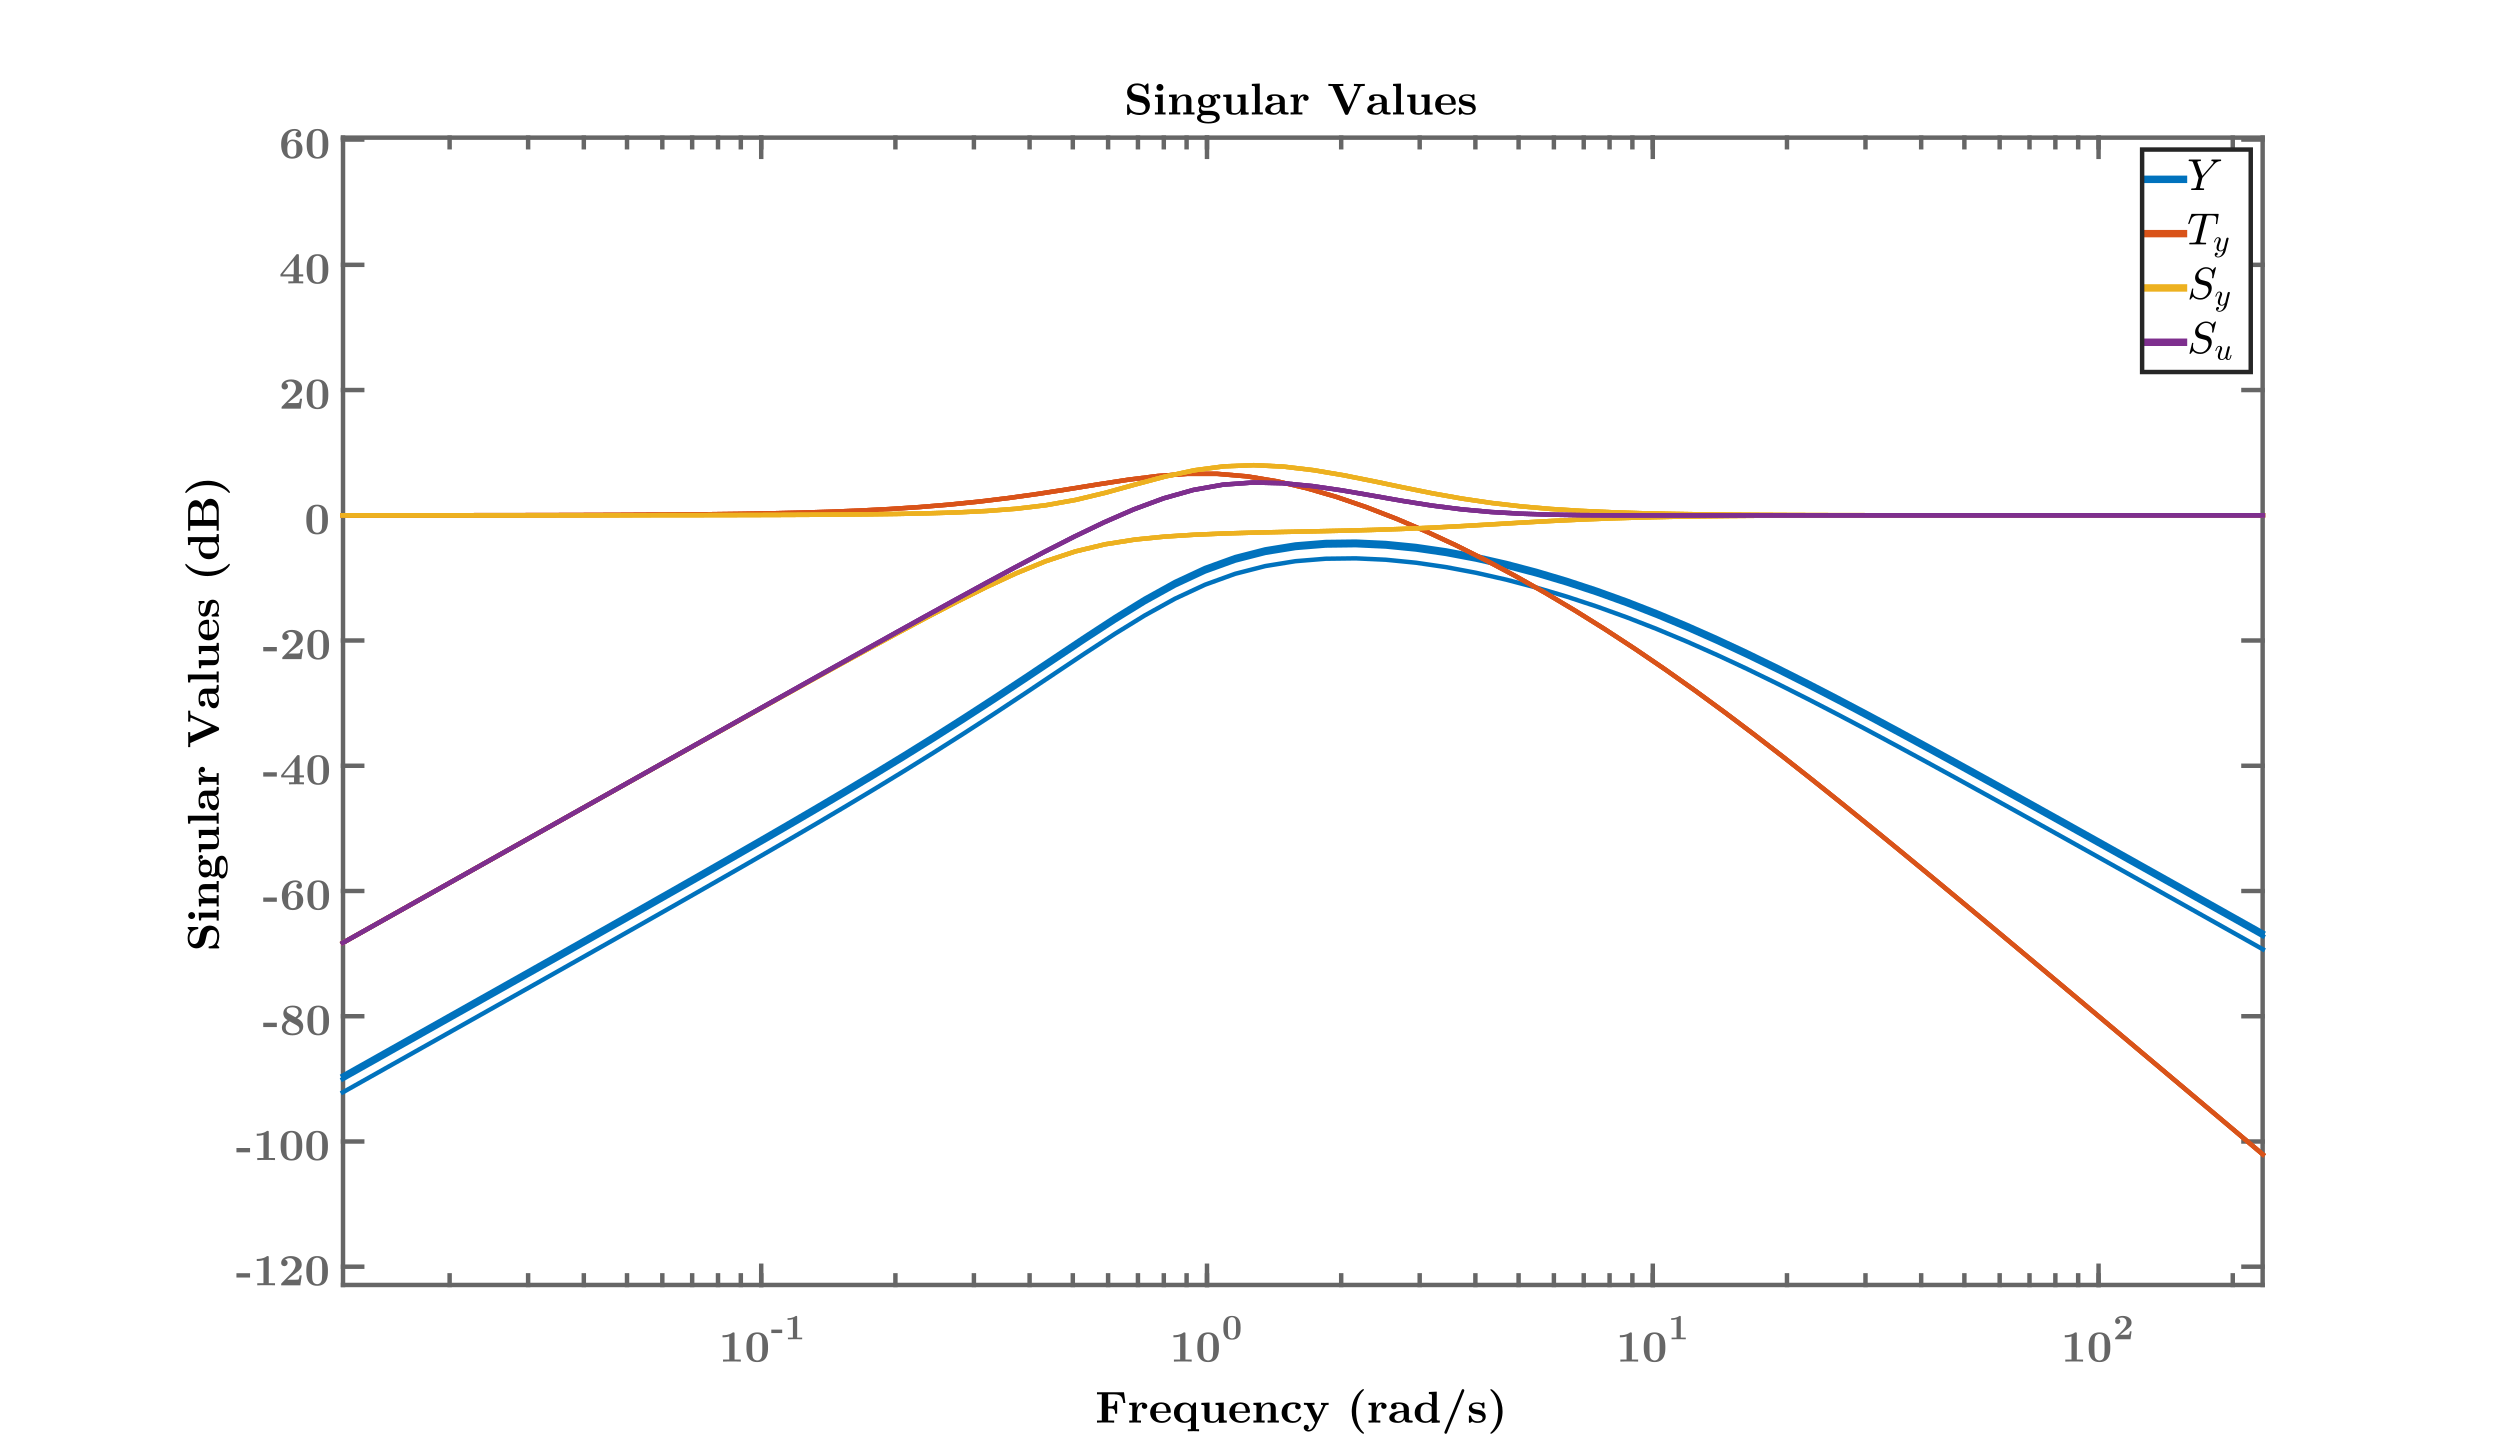 <?xml version="1.0"?>
<!DOCTYPE svg PUBLIC '-//W3C//DTD SVG 1.0//EN'
          'http://www.w3.org/TR/2001/REC-SVG-20010904/DTD/svg10.dtd'>
<svg xmlns:xlink="http://www.w3.org/1999/xlink" style="fill-opacity:1; color-rendering:auto; color-interpolation:auto; text-rendering:auto; stroke:black; stroke-linecap:square; stroke-miterlimit:10; shape-rendering:auto; stroke-opacity:1; fill:black; stroke-dasharray:none; font-weight:normal; stroke-width:1; font-family:'Dialog'; font-style:normal; stroke-linejoin:miter; font-size:12px; stroke-dashoffset:0; image-rendering:auto;" width="1680" height="970" xmlns="http://www.w3.org/2000/svg"
><rect width="100%" height="100%" fill="#333333" stroke="none"/><!--Generated by the Batik Graphics2D SVG Generator--><defs id="genericDefs"
  /><g
  ><defs id="defs1"
    ><clipPath clipPathUnits="userSpaceOnUse" id="clipPath1"
      ><path d="M0 0 L1680 0 L1680 970 L0 970 L0 0 Z"
      /></clipPath
    ></defs
    ><g style="fill:white; stroke:white;"
    ><rect x="0" y="0" width="1680" style="clip-path:url(#clipPath1); stroke:none;" height="970"
    /></g
    ><g style="fill:white; text-rendering:optimizeSpeed; color-rendering:optimizeSpeed; image-rendering:optimizeSpeed; shape-rendering:crispEdges; stroke:white; color-interpolation:sRGB;"
    ><rect x="0" width="1680" height="970" y="0" style="stroke:none;"
      /><path style="stroke:none;" d="M230.5 863.5 L1520.5 863.5 L1520.5 92.5 L230.5 92.5 Z"
    /></g
    ><g style="fill:rgb(102,102,102); text-rendering:geometricPrecision; image-rendering:optimizeQuality; color-rendering:optimizeQuality; stroke-linejoin:round; stroke:rgb(102,102,102); color-interpolation:linearRGB; stroke-width:3;"
    ><line y2="863.5" style="fill:none;" x1="230.5" x2="1520.5" y1="863.5"
      /><line y2="92.5" style="fill:none;" x1="230.5" x2="1520.5" y1="92.5"
      /><line y2="850.6" style="fill:none;" x1="511.533" x2="511.533" y1="863.5"
      /><line y2="850.6" style="fill:none;" x1="811.101" x2="811.101" y1="863.5"
      /><line y2="850.6" style="fill:none;" x1="1110.669" x2="1110.669" y1="863.5"
      /><line y2="850.6" style="fill:none;" x1="1410.237" x2="1410.237" y1="863.5"
      /><line y2="105.4" style="fill:none;" x1="511.533" x2="511.533" y1="92.5"
      /><line y2="105.4" style="fill:none;" x1="811.101" x2="811.101" y1="92.5"
      /><line y2="105.4" style="fill:none;" x1="1110.669" x2="1110.669" y1="92.5"
      /><line y2="105.4" style="fill:none;" x1="1410.237" x2="1410.237" y1="92.5"
      /><line y2="857.05" style="fill:none;" x1="302.144" x2="302.144" y1="863.5"
      /><line y2="857.05" style="fill:none;" x1="354.895" x2="354.895" y1="863.5"
      /><line y2="857.05" style="fill:none;" x1="392.323" x2="392.323" y1="863.5"
      /><line y2="857.05" style="fill:none;" x1="421.354" x2="421.354" y1="863.5"
      /><line y2="857.05" style="fill:none;" x1="445.074" x2="445.074" y1="863.5"
      /><line y2="857.05" style="fill:none;" x1="465.129" x2="465.129" y1="863.5"
      /><line y2="857.05" style="fill:none;" x1="482.502" x2="482.502" y1="863.5"
      /><line y2="857.05" style="fill:none;" x1="497.825" x2="497.825" y1="863.5"
      /><line y2="857.05" style="fill:none;" x1="511.533" x2="511.533" y1="863.5"
      /><line y2="857.05" style="fill:none;" x1="601.712" x2="601.712" y1="863.5"
      /><line y2="857.05" style="fill:none;" x1="654.463" x2="654.463" y1="863.5"
      /><line y2="857.05" style="fill:none;" x1="691.891" x2="691.891" y1="863.5"
      /><line y2="857.05" style="fill:none;" x1="720.922" x2="720.922" y1="863.5"
      /><line y2="857.05" style="fill:none;" x1="744.642" x2="744.642" y1="863.5"
      /><line y2="857.05" style="fill:none;" x1="764.697" x2="764.697" y1="863.5"
      /><line y2="857.05" style="fill:none;" x1="782.07" x2="782.07" y1="863.5"
      /><line y2="857.05" style="fill:none;" x1="797.393" x2="797.393" y1="863.5"
      /><line y2="857.05" style="fill:none;" x1="811.101" x2="811.101" y1="863.5"
      /><line y2="857.05" style="fill:none;" x1="901.28" x2="901.28" y1="863.5"
      /><line y2="857.05" style="fill:none;" x1="954.031" x2="954.031" y1="863.5"
      /><line y2="857.05" style="fill:none;" x1="991.459" x2="991.459" y1="863.5"
      /><line y2="857.05" style="fill:none;" x1="1020.49" x2="1020.49" y1="863.5"
      /><line y2="857.05" style="fill:none;" x1="1044.21" x2="1044.21" y1="863.5"
      /><line y2="857.05" style="fill:none;" x1="1064.265" x2="1064.265" y1="863.5"
      /><line y2="857.05" style="fill:none;" x1="1081.638" x2="1081.638" y1="863.5"
      /><line y2="857.05" style="fill:none;" x1="1096.961" x2="1096.961" y1="863.5"
      /><line y2="857.05" style="fill:none;" x1="1110.669" x2="1110.669" y1="863.5"
      /><line y2="857.05" style="fill:none;" x1="1200.848" x2="1200.848" y1="863.5"
      /><line y2="857.05" style="fill:none;" x1="1253.599" x2="1253.599" y1="863.5"
      /><line y2="857.05" style="fill:none;" x1="1291.027" x2="1291.027" y1="863.5"
      /><line y2="857.05" style="fill:none;" x1="1320.058" x2="1320.058" y1="863.5"
      /><line y2="857.05" style="fill:none;" x1="1343.778" x2="1343.778" y1="863.5"
      /><line y2="857.05" style="fill:none;" x1="1363.833" x2="1363.833" y1="863.5"
      /><line y2="857.05" style="fill:none;" x1="1381.206" x2="1381.206" y1="863.5"
      /><line y2="857.05" style="fill:none;" x1="1396.529" x2="1396.529" y1="863.5"
      /><line y2="857.05" style="fill:none;" x1="1410.237" x2="1410.237" y1="863.5"
      /><line y2="857.05" style="fill:none;" x1="1500.416" x2="1500.416" y1="863.5"
      /><line y2="98.95" style="fill:none;" x1="302.144" x2="302.144" y1="92.5"
      /><line y2="98.95" style="fill:none;" x1="354.895" x2="354.895" y1="92.5"
      /><line y2="98.95" style="fill:none;" x1="392.323" x2="392.323" y1="92.5"
      /><line y2="98.95" style="fill:none;" x1="421.354" x2="421.354" y1="92.5"
      /><line y2="98.95" style="fill:none;" x1="445.074" x2="445.074" y1="92.5"
      /><line y2="98.95" style="fill:none;" x1="465.129" x2="465.129" y1="92.5"
      /><line y2="98.95" style="fill:none;" x1="482.502" x2="482.502" y1="92.5"
      /><line y2="98.95" style="fill:none;" x1="497.825" x2="497.825" y1="92.5"
      /><line y2="98.95" style="fill:none;" x1="511.533" x2="511.533" y1="92.5"
      /><line y2="98.95" style="fill:none;" x1="601.712" x2="601.712" y1="92.5"
      /><line y2="98.95" style="fill:none;" x1="654.463" x2="654.463" y1="92.5"
      /><line y2="98.95" style="fill:none;" x1="691.891" x2="691.891" y1="92.5"
      /><line y2="98.95" style="fill:none;" x1="720.922" x2="720.922" y1="92.5"
      /><line y2="98.95" style="fill:none;" x1="744.642" x2="744.642" y1="92.5"
      /><line y2="98.95" style="fill:none;" x1="764.697" x2="764.697" y1="92.5"
      /><line y2="98.95" style="fill:none;" x1="782.07" x2="782.07" y1="92.5"
      /><line y2="98.95" style="fill:none;" x1="797.393" x2="797.393" y1="92.5"
      /><line y2="98.95" style="fill:none;" x1="811.101" x2="811.101" y1="92.5"
      /><line y2="98.95" style="fill:none;" x1="901.28" x2="901.28" y1="92.5"
      /><line y2="98.95" style="fill:none;" x1="954.031" x2="954.031" y1="92.5"
      /><line y2="98.95" style="fill:none;" x1="991.459" x2="991.459" y1="92.5"
      /><line y2="98.95" style="fill:none;" x1="1020.49" x2="1020.49" y1="92.5"
      /><line y2="98.95" style="fill:none;" x1="1044.21" x2="1044.21" y1="92.5"
      /><line y2="98.95" style="fill:none;" x1="1064.265" x2="1064.265" y1="92.5"
      /><line y2="98.95" style="fill:none;" x1="1081.638" x2="1081.638" y1="92.5"
      /><line y2="98.95" style="fill:none;" x1="1096.961" x2="1096.961" y1="92.5"
      /><line y2="98.95" style="fill:none;" x1="1110.669" x2="1110.669" y1="92.5"
      /><line y2="98.95" style="fill:none;" x1="1200.848" x2="1200.848" y1="92.5"
      /><line y2="98.95" style="fill:none;" x1="1253.599" x2="1253.599" y1="92.5"
      /><line y2="98.95" style="fill:none;" x1="1291.027" x2="1291.027" y1="92.5"
      /><line y2="98.95" style="fill:none;" x1="1320.058" x2="1320.058" y1="92.5"
      /><line y2="98.95" style="fill:none;" x1="1343.778" x2="1343.778" y1="92.5"
      /><line y2="98.95" style="fill:none;" x1="1363.833" x2="1363.833" y1="92.5"
      /><line y2="98.95" style="fill:none;" x1="1381.206" x2="1381.206" y1="92.5"
      /><line y2="98.95" style="fill:none;" x1="1396.529" x2="1396.529" y1="92.5"
      /><line y2="98.95" style="fill:none;" x1="1410.237" x2="1410.237" y1="92.5"
      /><line y2="98.95" style="fill:none;" x1="1500.416" x2="1500.416" y1="92.5"
    /></g
    ><g transform="translate(483,915)" style="font-size:30px; fill:rgb(102,102,102); text-rendering:geometricPrecision; image-rendering:optimizeQuality; color-rendering:optimizeQuality; font-family:'Latin Modern Roman'; stroke:rgb(102,102,102); color-interpolation:linearRGB; font-weight:bold;"
    ><path style="stroke:none;" d="M14.82 0 L14.82 -1.41 L10.62 -1.41 L10.62 -18.69 C10.62 -19.35 10.62 -19.65 9.84 -19.65 C9.51 -19.65 9.45 -19.65 9.18 -19.44 C6.87 -17.73 3.78 -17.73 3.15 -17.73 L2.55 -17.73 L2.55 -16.32 L3.15 -16.32 C3.63 -16.32 5.28 -16.35 7.05 -16.92 L7.05 -1.41 L2.88 -1.41 L2.88 0 C4.2 -0.09 7.38 -0.09 8.85 -0.09 C10.32 -0.09 13.5 -0.09 14.82 0 ZM33.12 -9.57 C33.12 -12.48 33.09 -19.65 25.86 -19.65 C18.63 -19.65 18.6 -12.51 18.6 -9.57 C18.6 -6.6 18.63 0.33 25.86 0.33 C33.06 0.33 33.12 -6.57 33.12 -9.57 ZM29.28 -9.93 C29.28 -8.25 29.28 -5.52 29.07 -3.96 C28.65 -1.17 26.76 -0.75 25.86 -0.75 C24.78 -0.75 23.1 -1.41 22.71 -3.6 C22.44 -5.16 22.44 -8.28 22.44 -9.93 C22.44 -12.09 22.44 -14.04 22.68 -15.6 C23.04 -18.27 25.14 -18.57 25.86 -18.57 C26.97 -18.57 28.2 -18 28.77 -16.68 C29.28 -15.57 29.28 -12.39 29.28 -9.93 Z"
    /></g
    ><g transform="translate(518,900)" style="font-size:24px; fill:rgb(102,102,102); text-rendering:geometricPrecision; image-rendering:optimizeQuality; color-rendering:optimizeQuality; font-family:'Latin Modern Roman'; stroke:rgb(102,102,102); color-interpolation:linearRGB; font-weight:bold;"
    ><path style="stroke:none;" d="M7.632 -4.176 L7.632 -6.504 L0.312 -6.504 L0.312 -4.176 ZM21.048 0 L21.048 -1.128 L17.688 -1.128 L17.688 -14.952 C17.688 -15.48 17.688 -15.72 17.064 -15.72 C16.8 -15.72 16.752 -15.72 16.536 -15.552 C14.688 -14.184 12.216 -14.184 11.712 -14.184 L11.232 -14.184 L11.232 -13.056 L11.712 -13.056 C12.096 -13.056 13.416 -13.08 14.832 -13.536 L14.832 -1.128 L11.496 -1.128 L11.496 0 C12.552 -0.072 15.096 -0.072 16.272 -0.072 C17.448 -0.072 19.992 -0.072 21.048 0 Z"
    /></g
    ><g transform="translate(786,915)" style="font-size:30px; fill:rgb(102,102,102); text-rendering:geometricPrecision; image-rendering:optimizeQuality; color-rendering:optimizeQuality; font-family:'Latin Modern Roman'; stroke:rgb(102,102,102); color-interpolation:linearRGB; font-weight:bold;"
    ><path style="stroke:none;" d="M14.82 0 L14.82 -1.41 L10.62 -1.41 L10.62 -18.69 C10.62 -19.35 10.62 -19.65 9.84 -19.65 C9.51 -19.65 9.45 -19.65 9.18 -19.44 C6.87 -17.73 3.78 -17.73 3.15 -17.73 L2.55 -17.73 L2.55 -16.32 L3.15 -16.32 C3.63 -16.32 5.28 -16.35 7.05 -16.92 L7.05 -1.41 L2.88 -1.41 L2.88 0 C4.2 -0.09 7.38 -0.09 8.85 -0.09 C10.32 -0.09 13.5 -0.09 14.82 0 ZM33.12 -9.57 C33.12 -12.48 33.09 -19.65 25.86 -19.65 C18.63 -19.65 18.6 -12.51 18.6 -9.57 C18.6 -6.6 18.63 0.33 25.86 0.33 C33.06 0.33 33.12 -6.57 33.12 -9.57 ZM29.28 -9.93 C29.28 -8.25 29.28 -5.52 29.07 -3.96 C28.65 -1.17 26.76 -0.75 25.86 -0.75 C24.78 -0.75 23.1 -1.41 22.71 -3.6 C22.44 -5.16 22.44 -8.28 22.44 -9.93 C22.44 -12.09 22.44 -14.04 22.68 -15.6 C23.04 -18.27 25.14 -18.57 25.86 -18.57 C26.97 -18.57 28.2 -18 28.77 -16.68 C29.28 -15.57 29.28 -12.39 29.28 -9.93 Z"
    /></g
    ><g transform="translate(821,900)" style="font-size:24px; fill:rgb(102,102,102); text-rendering:geometricPrecision; image-rendering:optimizeQuality; color-rendering:optimizeQuality; font-family:'Latin Modern Roman'; stroke:rgb(102,102,102); color-interpolation:linearRGB; font-weight:bold;"
    ><path style="stroke:none;" d="M12.696 -7.656 C12.696 -9.984 12.672 -15.72 6.888 -15.72 C1.104 -15.72 1.08 -10.008 1.08 -7.656 C1.08 -5.28 1.104 0.264 6.888 0.264 C12.648 0.264 12.696 -5.256 12.696 -7.656 ZM9.624 -7.944 C9.624 -6.6 9.624 -4.416 9.456 -3.168 C9.12 -0.936 7.608 -0.6 6.888 -0.6 C6.024 -0.6 4.68 -1.128 4.368 -2.88 C4.152 -4.128 4.152 -6.624 4.152 -7.944 C4.152 -9.672 4.152 -11.232 4.344 -12.48 C4.632 -14.616 6.312 -14.856 6.888 -14.856 C7.776 -14.856 8.76 -14.4 9.216 -13.344 C9.624 -12.456 9.624 -9.912 9.624 -7.944 Z"
    /></g
    ><g transform="translate(1086,915)" style="font-size:30px; fill:rgb(102,102,102); text-rendering:geometricPrecision; image-rendering:optimizeQuality; color-rendering:optimizeQuality; font-family:'Latin Modern Roman'; stroke:rgb(102,102,102); color-interpolation:linearRGB; font-weight:bold;"
    ><path style="stroke:none;" d="M14.82 0 L14.82 -1.41 L10.62 -1.41 L10.62 -18.69 C10.62 -19.35 10.62 -19.65 9.84 -19.65 C9.51 -19.65 9.45 -19.65 9.18 -19.44 C6.87 -17.73 3.78 -17.73 3.15 -17.73 L2.55 -17.73 L2.55 -16.32 L3.15 -16.32 C3.63 -16.32 5.28 -16.35 7.05 -16.92 L7.05 -1.41 L2.88 -1.41 L2.88 0 C4.2 -0.09 7.38 -0.09 8.85 -0.09 C10.32 -0.09 13.5 -0.09 14.82 0 ZM33.12 -9.57 C33.12 -12.48 33.09 -19.65 25.86 -19.65 C18.63 -19.65 18.6 -12.51 18.6 -9.57 C18.6 -6.6 18.63 0.33 25.86 0.33 C33.06 0.33 33.12 -6.57 33.12 -9.57 ZM29.28 -9.93 C29.28 -8.25 29.28 -5.52 29.07 -3.96 C28.65 -1.17 26.76 -0.75 25.86 -0.75 C24.78 -0.75 23.1 -1.41 22.71 -3.6 C22.44 -5.16 22.44 -8.28 22.44 -9.93 C22.44 -12.09 22.44 -14.04 22.68 -15.6 C23.04 -18.27 25.14 -18.57 25.86 -18.57 C26.97 -18.57 28.2 -18 28.77 -16.68 C29.28 -15.57 29.28 -12.39 29.28 -9.93 Z"
    /></g
    ><g transform="translate(1121,900)" style="font-size:24px; fill:rgb(102,102,102); text-rendering:geometricPrecision; image-rendering:optimizeQuality; color-rendering:optimizeQuality; font-family:'Latin Modern Roman'; stroke:rgb(102,102,102); color-interpolation:linearRGB; font-weight:bold;"
    ><path style="stroke:none;" d="M11.856 0 L11.856 -1.128 L8.496 -1.128 L8.496 -14.952 C8.496 -15.48 8.496 -15.72 7.872 -15.72 C7.608 -15.72 7.56 -15.72 7.344 -15.552 C5.496 -14.184 3.024 -14.184 2.52 -14.184 L2.04 -14.184 L2.04 -13.056 L2.52 -13.056 C2.904 -13.056 4.224 -13.08 5.64 -13.536 L5.64 -1.128 L2.304 -1.128 L2.304 0 C3.36 -0.072 5.904 -0.072 7.08 -0.072 C8.256 -0.072 10.8 -0.072 11.856 0 Z"
    /></g
    ><g transform="translate(1385,915)" style="font-size:30px; fill:rgb(102,102,102); text-rendering:geometricPrecision; image-rendering:optimizeQuality; color-rendering:optimizeQuality; font-family:'Latin Modern Roman'; stroke:rgb(102,102,102); color-interpolation:linearRGB; font-weight:bold;"
    ><path style="stroke:none;" d="M14.82 0 L14.82 -1.41 L10.62 -1.41 L10.62 -18.69 C10.62 -19.35 10.62 -19.65 9.84 -19.65 C9.51 -19.65 9.45 -19.65 9.18 -19.44 C6.87 -17.73 3.78 -17.73 3.15 -17.73 L2.55 -17.73 L2.55 -16.32 L3.15 -16.32 C3.63 -16.32 5.28 -16.35 7.05 -16.92 L7.05 -1.41 L2.88 -1.41 L2.88 0 C4.2 -0.09 7.38 -0.09 8.85 -0.09 C10.32 -0.09 13.5 -0.09 14.82 0 ZM33.12 -9.57 C33.12 -12.48 33.09 -19.65 25.86 -19.65 C18.63 -19.65 18.6 -12.51 18.6 -9.57 C18.6 -6.6 18.63 0.33 25.86 0.33 C33.06 0.33 33.12 -6.57 33.12 -9.57 ZM29.28 -9.93 C29.28 -8.25 29.28 -5.52 29.07 -3.96 C28.65 -1.17 26.76 -0.75 25.86 -0.75 C24.78 -0.75 23.1 -1.41 22.71 -3.6 C22.44 -5.16 22.44 -8.28 22.44 -9.93 C22.44 -12.09 22.44 -14.04 22.68 -15.6 C23.04 -18.27 25.14 -18.57 25.86 -18.57 C26.97 -18.57 28.2 -18 28.77 -16.68 C29.28 -15.57 29.28 -12.39 29.28 -9.93 Z"
    /></g
    ><g transform="translate(1420,900)" style="font-size:24px; fill:rgb(102,102,102); text-rendering:geometricPrecision; image-rendering:optimizeQuality; color-rendering:optimizeQuality; font-family:'Latin Modern Roman'; stroke:rgb(102,102,102); color-interpolation:linearRGB; font-weight:bold;"
    ><path style="stroke:none;" d="M12.408 -5.328 L11.28 -5.328 C11.208 -4.848 10.992 -3.312 10.656 -3.144 C10.392 -3 8.592 -3 8.208 -3 L4.68 -3 C5.808 -3.936 7.056 -4.968 8.136 -5.76 C10.872 -7.776 12.408 -8.904 12.408 -11.184 C12.408 -13.944 9.912 -15.72 6.528 -15.72 C3.624 -15.72 1.368 -14.232 1.368 -12.072 C1.368 -10.656 2.52 -10.296 3.096 -10.296 C3.864 -10.296 4.824 -10.824 4.824 -12.024 C4.824 -13.272 3.816 -13.656 3.456 -13.752 C4.152 -14.328 5.064 -14.592 5.928 -14.592 C7.992 -14.592 9.096 -12.96 9.096 -11.16 C9.096 -9.504 8.184 -7.872 6.504 -6.168 L1.68 -1.248 C1.368 -0.96 1.368 -0.912 1.368 -0.432 L1.368 0 L11.664 0 Z"
    /></g
    ><g style="fill:rgb(102,102,102); text-rendering:geometricPrecision; image-rendering:optimizeQuality; color-rendering:optimizeQuality; stroke-linejoin:round; stroke:rgb(102,102,102); color-interpolation:linearRGB; stroke-width:3;"
    ><line y2="92.5" style="fill:none;" x1="230.5" x2="230.5" y1="863.5"
      /><line y2="92.5" style="fill:none;" x1="1520.5" x2="1520.5" y1="863.5"
      /><line y2="851.227" style="fill:none;" x1="230.5" x2="243.4" y1="851.227"
      /><line y2="767.069" style="fill:none;" x1="230.5" x2="243.4" y1="767.069"
      /><line y2="682.91" style="fill:none;" x1="230.5" x2="243.4" y1="682.91"
      /><line y2="598.752" style="fill:none;" x1="230.5" x2="243.4" y1="598.752"
      /><line y2="514.594" style="fill:none;" x1="230.5" x2="243.4" y1="514.594"
      /><line y2="430.435" style="fill:none;" x1="230.5" x2="243.4" y1="430.435"
      /><line y2="346.277" style="fill:none;" x1="230.5" x2="243.4" y1="346.277"
      /><line y2="262.118" style="fill:none;" x1="230.5" x2="243.4" y1="262.118"
      /><line y2="177.96" style="fill:none;" x1="230.5" x2="243.4" y1="177.96"
      /><line y2="93.802" style="fill:none;" x1="230.5" x2="243.4" y1="93.802"
      /><line y2="851.227" style="fill:none;" x1="1520.5" x2="1507.6" y1="851.227"
      /><line y2="767.069" style="fill:none;" x1="1520.5" x2="1507.6" y1="767.069"
      /><line y2="682.91" style="fill:none;" x1="1520.5" x2="1507.6" y1="682.91"
      /><line y2="598.752" style="fill:none;" x1="1520.5" x2="1507.6" y1="598.752"
      /><line y2="514.594" style="fill:none;" x1="1520.5" x2="1507.6" y1="514.594"
      /><line y2="430.435" style="fill:none;" x1="1520.5" x2="1507.6" y1="430.435"
      /><line y2="346.277" style="fill:none;" x1="1520.5" x2="1507.6" y1="346.277"
      /><line y2="262.118" style="fill:none;" x1="1520.5" x2="1507.6" y1="262.118"
      /><line y2="177.96" style="fill:none;" x1="1520.5" x2="1507.6" y1="177.96"
      /><line y2="93.802" style="fill:none;" x1="1520.5" x2="1507.6" y1="93.802"
    /></g
    ><g transform="translate(222.5,851.227)" style="font-size:30px; fill:rgb(102,102,102); text-rendering:geometricPrecision; image-rendering:optimizeQuality; color-rendering:optimizeQuality; font-family:'Latin Modern Roman'; stroke:rgb(102,102,102); color-interpolation:linearRGB; font-weight:bold;"
    ><path style="stroke:none;" d="M-54.46 7.28 L-54.46 4.37 L-63.61 4.37 L-63.61 7.28 ZM-37.69 12.5 L-37.69 11.09 L-41.89 11.09 L-41.89 -6.19 C-41.89 -6.85 -41.89 -7.15 -42.67 -7.15 C-43 -7.15 -43.06 -7.15 -43.33 -6.94 C-45.64 -5.23 -48.73 -5.23 -49.36 -5.23 L-49.96 -5.23 L-49.96 -3.82 L-49.36 -3.82 C-48.88 -3.82 -47.23 -3.85 -45.46 -4.42 L-45.46 11.09 L-49.63 11.09 L-49.63 12.5 C-48.31 12.41 -45.13 12.41 -43.66 12.41 C-42.19 12.41 -39.01 12.41 -37.69 12.5 ZM-19.75 5.84 L-21.16 5.84 C-21.25 6.44 -21.52 8.36 -21.94 8.57 C-22.27 8.75 -24.52 8.75 -25 8.75 L-29.41 8.75 C-28 7.58 -26.44 6.29 -25.09 5.3 C-21.67 2.78 -19.75 1.37 -19.75 -1.48 C-19.75 -4.93 -22.87 -7.15 -27.1 -7.15 C-30.73 -7.15 -33.55 -5.29 -33.55 -2.59 C-33.55 -0.82 -32.11 -0.37 -31.39 -0.37 C-30.43 -0.37 -29.23 -1.03 -29.23 -2.53 C-29.23 -4.09 -30.49 -4.57 -30.94 -4.69 C-30.07 -5.41 -28.93 -5.74 -27.85 -5.74 C-25.27 -5.74 -23.89 -3.7 -23.89 -1.45 C-23.89 0.62 -25.03 2.66 -27.13 4.79 L-33.16 10.94 C-33.55 11.3 -33.55 11.36 -33.55 11.96 L-33.55 12.5 L-20.68 12.5 ZM-2.14 2.93 C-2.14 0.02 -2.17 -7.15 -9.4 -7.15 C-16.63 -7.15 -16.66 -0.01 -16.66 2.93 C-16.66 5.9 -16.63 12.83 -9.4 12.83 C-2.2 12.83 -2.14 5.93 -2.14 2.93 ZM-5.98 2.57 C-5.98 4.25 -5.98 6.98 -6.19 8.54 C-6.61 11.33 -8.5 11.75 -9.4 11.75 C-10.48 11.75 -12.16 11.09 -12.55 8.9 C-12.82 7.34 -12.82 4.22 -12.82 2.57 C-12.82 0.41 -12.82 -1.54 -12.58 -3.1 C-12.22 -5.77 -10.12 -6.07 -9.4 -6.07 C-8.29 -6.07 -7.06 -5.5 -6.49 -4.18 C-5.98 -3.07 -5.98 0.11 -5.98 2.57 Z"
    /></g
    ><g transform="translate(222.5,767.069)" style="font-size:30px; fill:rgb(102,102,102); text-rendering:geometricPrecision; image-rendering:optimizeQuality; color-rendering:optimizeQuality; font-family:'Latin Modern Roman'; stroke:rgb(102,102,102); color-interpolation:linearRGB; font-weight:bold;"
    ><path style="stroke:none;" d="M-54.46 7.28 L-54.46 4.37 L-63.61 4.37 L-63.61 7.28 ZM-37.69 12.5 L-37.69 11.09 L-41.89 11.09 L-41.89 -6.19 C-41.89 -6.85 -41.89 -7.15 -42.67 -7.15 C-43 -7.15 -43.06 -7.15 -43.33 -6.94 C-45.64 -5.23 -48.73 -5.23 -49.36 -5.23 L-49.96 -5.23 L-49.96 -3.82 L-49.36 -3.82 C-48.88 -3.82 -47.23 -3.85 -45.46 -4.42 L-45.46 11.09 L-49.63 11.09 L-49.63 12.5 C-48.31 12.41 -45.13 12.41 -43.66 12.41 C-42.19 12.41 -39.01 12.41 -37.69 12.5 ZM-19.39 2.93 C-19.39 0.02 -19.42 -7.15 -26.65 -7.15 C-33.88 -7.15 -33.91 -0.01 -33.91 2.93 C-33.91 5.9 -33.88 12.83 -26.65 12.83 C-19.45 12.83 -19.39 5.93 -19.39 2.93 ZM-23.23 2.57 C-23.23 4.25 -23.23 6.98 -23.44 8.54 C-23.86 11.33 -25.75 11.75 -26.65 11.75 C-27.73 11.75 -29.41 11.09 -29.8 8.9 C-30.07 7.34 -30.07 4.22 -30.07 2.57 C-30.07 0.41 -30.07 -1.54 -29.83 -3.1 C-29.47 -5.77 -27.37 -6.07 -26.65 -6.07 C-25.54 -6.07 -24.31 -5.5 -23.74 -4.18 C-23.23 -3.07 -23.23 0.11 -23.23 2.57 ZM-2.14 2.93 C-2.14 0.02 -2.17 -7.15 -9.4 -7.15 C-16.63 -7.15 -16.66 -0.01 -16.66 2.93 C-16.66 5.9 -16.63 12.83 -9.4 12.83 C-2.2 12.83 -2.14 5.93 -2.14 2.93 ZM-5.98 2.57 C-5.98 4.25 -5.98 6.98 -6.19 8.54 C-6.61 11.33 -8.5 11.75 -9.4 11.75 C-10.48 11.75 -12.16 11.09 -12.55 8.9 C-12.82 7.34 -12.82 4.22 -12.82 2.57 C-12.82 0.41 -12.82 -1.54 -12.58 -3.1 C-12.22 -5.77 -10.12 -6.07 -9.4 -6.07 C-8.29 -6.07 -7.06 -5.5 -6.49 -4.18 C-5.98 -3.07 -5.98 0.11 -5.98 2.57 Z"
    /></g
    ><g transform="translate(222.5,682.91)" style="font-size:30px; fill:rgb(102,102,102); text-rendering:geometricPrecision; image-rendering:optimizeQuality; color-rendering:optimizeQuality; font-family:'Latin Modern Roman'; stroke:rgb(102,102,102); color-interpolation:linearRGB; font-weight:bold;"
    ><path style="stroke:none;" d="M-36.46 7.28 L-36.46 4.37 L-45.61 4.37 L-45.61 7.28 ZM-18.73 6.89 C-18.73 3.65 -21.25 2.24 -22.72 1.4 C-20.62 0.32 -19.69 -1 -19.69 -2.74 C-19.69 -5.8 -22.42 -7.15 -25.84 -7.15 C-30.01 -7.15 -32.11 -4.78 -32.11 -1.9 C-32.11 -0.58 -31.57 1.31 -29.23 2.63 C-31.75 3.74 -33.07 5.45 -33.07 7.67 C-33.07 11.3 -29.83 12.83 -25.96 12.83 C-21.16 12.83 -18.73 10.19 -18.73 6.89 ZM-21.94 -2.71 C-21.94 -1.24 -22.72 -0.22 -24.04 0.65 L-28.54 -1.87 C-29.02 -2.14 -29.86 -2.65 -29.86 -3.67 C-29.86 -5.77 -27.16 -5.98 -25.96 -5.98 C-23.44 -5.98 -21.94 -4.75 -21.94 -2.71 ZM-21.31 8.54 C-21.31 11.06 -24.13 11.54 -25.84 11.54 C-28.78 11.54 -30.49 10.01 -30.49 7.67 C-30.49 5.33 -28.9 4.04 -27.85 3.44 L-23.74 5.72 C-22.42 6.47 -21.31 7.1 -21.31 8.54 ZM-1.39 2.93 C-1.39 0.02 -1.42 -7.15 -8.65 -7.15 C-15.88 -7.15 -15.91 -0.01 -15.91 2.93 C-15.91 5.9 -15.88 12.83 -8.65 12.83 C-1.45 12.83 -1.39 5.93 -1.39 2.93 ZM-5.23 2.57 C-5.23 4.25 -5.23 6.98 -5.44 8.54 C-5.86 11.33 -7.75 11.75 -8.65 11.75 C-9.73 11.75 -11.41 11.09 -11.8 8.9 C-12.07 7.34 -12.07 4.22 -12.07 2.57 C-12.07 0.41 -12.07 -1.54 -11.83 -3.1 C-11.47 -5.77 -9.37 -6.07 -8.65 -6.07 C-7.54 -6.07 -6.31 -5.5 -5.74 -4.18 C-5.23 -3.07 -5.23 0.11 -5.23 2.57 Z"
    /></g
    ><g transform="translate(222.5,598.752)" style="font-size:30px; fill:rgb(102,102,102); text-rendering:geometricPrecision; image-rendering:optimizeQuality; color-rendering:optimizeQuality; font-family:'Latin Modern Roman'; stroke:rgb(102,102,102); color-interpolation:linearRGB; font-weight:bold;"
    ><path style="stroke:none;" d="M-36.46 7.28 L-36.46 4.37 L-45.61 4.37 L-45.61 7.28 ZM-18.73 6.35 C-18.73 2.15 -21.76 -0.04 -25.39 -0.04 C-26.05 -0.04 -27.73 -0.04 -28.99 2.24 L-28.99 1.67 C-28.99 -1.75 -28.36 -3.04 -28.15 -3.49 C-27.43 -4.9 -25.81 -5.98 -23.98 -5.98 C-23.44 -5.98 -22.42 -5.89 -21.73 -5.2 C-22.81 -5.05 -23.35 -4.24 -23.35 -3.34 C-23.35 -2.32 -22.66 -1.48 -21.49 -1.48 C-20.32 -1.48 -19.6 -2.26 -19.6 -3.4 C-19.6 -5.26 -20.86 -7.15 -24.04 -7.15 C-28.12 -7.15 -33.07 -4.57 -33.07 2.99 C-33.07 5.36 -32.8 7.76 -31.57 9.83 C-30.16 12.11 -27.88 12.83 -25.78 12.83 C-21.61 12.83 -18.73 10.37 -18.73 6.35 ZM-22.81 6.29 C-22.81 9.32 -22.81 11.54 -25.84 11.54 C-27.4 11.54 -28.21 10.37 -28.45 9.89 C-28.93 8.93 -28.93 6.74 -28.93 6.2 C-28.93 2.45 -27.31 1.04 -25.66 1.04 C-22.81 1.04 -22.81 3.29 -22.81 6.29 ZM-1.39 2.93 C-1.39 0.02 -1.42 -7.15 -8.65 -7.15 C-15.88 -7.15 -15.91 -0.01 -15.91 2.93 C-15.91 5.9 -15.88 12.83 -8.65 12.83 C-1.45 12.83 -1.39 5.93 -1.39 2.93 ZM-5.23 2.57 C-5.23 4.25 -5.23 6.98 -5.44 8.54 C-5.86 11.33 -7.75 11.75 -8.65 11.75 C-9.73 11.75 -11.41 11.09 -11.8 8.9 C-12.07 7.34 -12.07 4.22 -12.07 2.57 C-12.07 0.41 -12.07 -1.54 -11.83 -3.1 C-11.47 -5.77 -9.37 -6.07 -8.65 -6.07 C-7.54 -6.07 -6.31 -5.5 -5.74 -4.18 C-5.23 -3.07 -5.23 0.11 -5.23 2.57 Z"
    /></g
    ><g transform="translate(222.5,514.594)" style="font-size:30px; fill:rgb(102,102,102); text-rendering:geometricPrecision; image-rendering:optimizeQuality; color-rendering:optimizeQuality; font-family:'Latin Modern Roman'; stroke:rgb(102,102,102); color-interpolation:linearRGB; font-weight:bold;"
    ><path style="stroke:none;" d="M-36.46 7.28 L-36.46 4.37 L-45.61 4.37 L-45.61 7.28 ZM-18.25 12.5 L-18.25 11.09 L-21.16 11.09 L-21.16 7.82 L-18.25 7.82 L-18.25 6.41 L-21.16 6.41 L-21.16 -6.22 C-21.16 -7.03 -21.22 -7.18 -22.06 -7.18 C-22.69 -7.18 -22.72 -7.15 -23.08 -6.7 L-33.55 6.41 L-33.55 7.82 L-24.91 7.82 L-24.91 11.09 L-28.27 11.09 L-28.27 12.5 C-27.13 12.41 -24.4 12.41 -23.11 12.41 C-21.91 12.41 -19.3 12.41 -18.25 12.5 ZM-24.58 6.41 L-31.99 6.41 L-24.58 -2.89 ZM-1.39 2.93 C-1.39 0.02 -1.42 -7.15 -8.65 -7.15 C-15.88 -7.15 -15.91 -0.01 -15.91 2.93 C-15.91 5.9 -15.88 12.83 -8.65 12.83 C-1.45 12.83 -1.39 5.93 -1.39 2.93 ZM-5.23 2.57 C-5.23 4.25 -5.23 6.98 -5.44 8.54 C-5.86 11.33 -7.75 11.75 -8.65 11.75 C-9.73 11.75 -11.41 11.09 -11.8 8.9 C-12.07 7.34 -12.07 4.22 -12.07 2.57 C-12.07 0.41 -12.07 -1.54 -11.83 -3.1 C-11.47 -5.77 -9.37 -6.07 -8.65 -6.07 C-7.54 -6.07 -6.31 -5.5 -5.74 -4.18 C-5.23 -3.07 -5.23 0.11 -5.23 2.57 Z"
    /></g
    ><g transform="translate(222.5,430.435)" style="font-size:30px; fill:rgb(102,102,102); text-rendering:geometricPrecision; image-rendering:optimizeQuality; color-rendering:optimizeQuality; font-family:'Latin Modern Roman'; stroke:rgb(102,102,102); color-interpolation:linearRGB; font-weight:bold;"
    ><path style="stroke:none;" d="M-36.46 7.28 L-36.46 4.37 L-45.61 4.37 L-45.61 7.28 ZM-19 5.84 L-20.41 5.84 C-20.5 6.44 -20.77 8.36 -21.19 8.57 C-21.52 8.75 -23.77 8.75 -24.25 8.75 L-28.66 8.75 C-27.25 7.58 -25.69 6.29 -24.34 5.3 C-20.92 2.78 -19 1.37 -19 -1.48 C-19 -4.93 -22.12 -7.15 -26.35 -7.15 C-29.98 -7.15 -32.8 -5.29 -32.8 -2.59 C-32.8 -0.82 -31.36 -0.37 -30.64 -0.37 C-29.68 -0.37 -28.48 -1.03 -28.48 -2.53 C-28.48 -4.09 -29.74 -4.57 -30.19 -4.69 C-29.32 -5.41 -28.18 -5.74 -27.1 -5.74 C-24.52 -5.74 -23.14 -3.7 -23.14 -1.45 C-23.14 0.62 -24.28 2.66 -26.38 4.79 L-32.41 10.94 C-32.8 11.3 -32.8 11.36 -32.8 11.96 L-32.8 12.5 L-19.93 12.5 ZM-1.39 2.93 C-1.39 0.02 -1.42 -7.15 -8.65 -7.15 C-15.88 -7.15 -15.91 -0.01 -15.91 2.93 C-15.91 5.9 -15.88 12.83 -8.65 12.83 C-1.45 12.83 -1.39 5.93 -1.39 2.93 ZM-5.23 2.57 C-5.23 4.25 -5.23 6.98 -5.44 8.54 C-5.86 11.33 -7.75 11.75 -8.65 11.75 C-9.73 11.75 -11.41 11.09 -11.8 8.9 C-12.07 7.34 -12.07 4.22 -12.07 2.57 C-12.07 0.41 -12.07 -1.54 -11.83 -3.1 C-11.47 -5.77 -9.37 -6.07 -8.65 -6.07 C-7.54 -6.07 -6.31 -5.5 -5.74 -4.18 C-5.23 -3.07 -5.23 0.11 -5.23 2.57 Z"
    /></g
    ><g transform="translate(222.5,346.277)" style="font-size:30px; fill:rgb(102,102,102); text-rendering:geometricPrecision; image-rendering:optimizeQuality; color-rendering:optimizeQuality; font-family:'Latin Modern Roman'; stroke:rgb(102,102,102); color-interpolation:linearRGB; font-weight:bold;"
    ><path style="stroke:none;" d="M-2.13 2.93 C-2.13 0.02 -2.16 -7.15 -9.39 -7.15 C-16.62 -7.15 -16.65 -0.01 -16.65 2.93 C-16.65 5.9 -16.62 12.83 -9.39 12.83 C-2.19 12.83 -2.13 5.93 -2.13 2.93 ZM-5.97 2.57 C-5.97 4.25 -5.97 6.98 -6.18 8.54 C-6.6 11.33 -8.49 11.75 -9.39 11.75 C-10.47 11.75 -12.15 11.09 -12.54 8.9 C-12.81 7.34 -12.81 4.22 -12.81 2.57 C-12.81 0.41 -12.81 -1.54 -12.57 -3.1 C-12.21 -5.77 -10.11 -6.07 -9.39 -6.07 C-8.28 -6.07 -7.05 -5.5 -6.48 -4.18 C-5.97 -3.07 -5.97 0.11 -5.97 2.57 Z"
    /></g
    ><g transform="translate(222.5,262.118)" style="font-size:30px; fill:rgb(102,102,102); text-rendering:geometricPrecision; image-rendering:optimizeQuality; color-rendering:optimizeQuality; font-family:'Latin Modern Roman'; stroke:rgb(102,102,102); color-interpolation:linearRGB; font-weight:bold;"
    ><path style="stroke:none;" d="M-19.49 5.84 L-20.9 5.84 C-20.99 6.44 -21.26 8.36 -21.68 8.57 C-22.01 8.75 -24.26 8.75 -24.74 8.75 L-29.15 8.75 C-27.74 7.58 -26.18 6.29 -24.83 5.3 C-21.41 2.78 -19.49 1.37 -19.49 -1.48 C-19.49 -4.93 -22.61 -7.15 -26.84 -7.15 C-30.47 -7.15 -33.29 -5.29 -33.29 -2.59 C-33.29 -0.82 -31.85 -0.37 -31.13 -0.37 C-30.17 -0.37 -28.97 -1.03 -28.97 -2.53 C-28.97 -4.09 -30.23 -4.57 -30.68 -4.69 C-29.81 -5.41 -28.67 -5.74 -27.59 -5.74 C-25.01 -5.74 -23.63 -3.7 -23.63 -1.45 C-23.63 0.62 -24.77 2.66 -26.87 4.79 L-32.9 10.94 C-33.29 11.3 -33.29 11.36 -33.29 11.96 L-33.29 12.5 L-20.42 12.5 ZM-1.88 2.93 C-1.88 0.02 -1.91 -7.15 -9.14 -7.15 C-16.37 -7.15 -16.4 -0.01 -16.4 2.93 C-16.4 5.9 -16.37 12.83 -9.14 12.83 C-1.94 12.83 -1.88 5.93 -1.88 2.93 ZM-5.72 2.57 C-5.72 4.25 -5.72 6.98 -5.93 8.54 C-6.35 11.33 -8.24 11.75 -9.14 11.75 C-10.22 11.75 -11.9 11.09 -12.29 8.9 C-12.56 7.34 -12.56 4.22 -12.56 2.57 C-12.56 0.41 -12.56 -1.54 -12.32 -3.1 C-11.96 -5.77 -9.86 -6.07 -9.14 -6.07 C-8.03 -6.07 -6.8 -5.5 -6.23 -4.18 C-5.72 -3.07 -5.72 0.11 -5.72 2.57 Z"
    /></g
    ><g transform="translate(222.5,177.96)" style="font-size:30px; fill:rgb(102,102,102); text-rendering:geometricPrecision; image-rendering:optimizeQuality; color-rendering:optimizeQuality; font-family:'Latin Modern Roman'; stroke:rgb(102,102,102); color-interpolation:linearRGB; font-weight:bold;"
    ><path style="stroke:none;" d="M-18.74 12.5 L-18.74 11.09 L-21.65 11.09 L-21.65 7.82 L-18.74 7.82 L-18.74 6.41 L-21.65 6.41 L-21.65 -6.22 C-21.65 -7.03 -21.71 -7.18 -22.55 -7.18 C-23.18 -7.18 -23.21 -7.15 -23.57 -6.7 L-34.04 6.41 L-34.04 7.82 L-25.4 7.82 L-25.4 11.09 L-28.76 11.09 L-28.76 12.5 C-27.62 12.41 -24.89 12.41 -23.6 12.41 C-22.4 12.41 -19.79 12.41 -18.74 12.5 ZM-25.07 6.41 L-32.48 6.41 L-25.07 -2.89 ZM-1.88 2.93 C-1.88 0.02 -1.91 -7.15 -9.14 -7.15 C-16.37 -7.15 -16.4 -0.01 -16.4 2.93 C-16.4 5.9 -16.37 12.83 -9.14 12.83 C-1.94 12.83 -1.88 5.93 -1.88 2.93 ZM-5.72 2.57 C-5.72 4.25 -5.72 6.98 -5.93 8.54 C-6.35 11.33 -8.24 11.75 -9.14 11.75 C-10.22 11.75 -11.9 11.09 -12.29 8.9 C-12.56 7.34 -12.56 4.22 -12.56 2.57 C-12.56 0.41 -12.56 -1.54 -12.32 -3.1 C-11.96 -5.77 -9.86 -6.07 -9.14 -6.07 C-8.03 -6.07 -6.8 -5.5 -6.23 -4.18 C-5.72 -3.07 -5.72 0.11 -5.72 2.57 Z"
    /></g
    ><g transform="translate(222.5,93.802)" style="font-size:30px; fill:rgb(102,102,102); text-rendering:geometricPrecision; image-rendering:optimizeQuality; color-rendering:optimizeQuality; font-family:'Latin Modern Roman'; stroke:rgb(102,102,102); color-interpolation:linearRGB; font-weight:bold;"
    ><path style="stroke:none;" d="M-19.22 6.35 C-19.22 2.15 -22.25 -0.04 -25.88 -0.04 C-26.54 -0.04 -28.22 -0.04 -29.48 2.24 L-29.48 1.67 C-29.48 -1.75 -28.85 -3.04 -28.64 -3.49 C-27.92 -4.9 -26.3 -5.98 -24.47 -5.98 C-23.93 -5.98 -22.91 -5.89 -22.22 -5.2 C-23.3 -5.05 -23.84 -4.24 -23.84 -3.34 C-23.84 -2.32 -23.15 -1.48 -21.98 -1.48 C-20.81 -1.48 -20.09 -2.26 -20.09 -3.4 C-20.09 -5.26 -21.35 -7.15 -24.53 -7.15 C-28.61 -7.15 -33.56 -4.57 -33.56 2.99 C-33.56 5.36 -33.29 7.76 -32.06 9.83 C-30.65 12.11 -28.37 12.83 -26.27 12.83 C-22.1 12.83 -19.22 10.37 -19.22 6.35 ZM-23.3 6.29 C-23.3 9.32 -23.3 11.54 -26.33 11.54 C-27.89 11.54 -28.7 10.37 -28.94 9.89 C-29.42 8.93 -29.42 6.74 -29.42 6.2 C-29.42 2.45 -27.8 1.04 -26.15 1.04 C-23.3 1.04 -23.3 3.29 -23.3 6.29 ZM-1.88 2.93 C-1.88 0.02 -1.91 -7.15 -9.14 -7.15 C-16.37 -7.15 -16.4 -0.01 -16.4 2.93 C-16.4 5.9 -16.37 12.83 -9.14 12.83 C-1.94 12.83 -1.88 5.93 -1.88 2.93 ZM-5.72 2.57 C-5.72 4.25 -5.72 6.98 -5.93 8.54 C-6.35 11.33 -8.24 11.75 -9.14 11.75 C-10.22 11.75 -11.9 11.09 -12.29 8.9 C-12.56 7.34 -12.56 4.22 -12.56 2.57 C-12.56 0.41 -12.56 -1.54 -12.32 -3.1 C-11.96 -5.77 -9.86 -6.07 -9.14 -6.07 C-8.03 -6.07 -6.8 -5.5 -6.23 -4.18 C-5.72 -3.07 -5.72 0.11 -5.72 2.57 Z"
    /></g
    ><g style="stroke-linecap:butt; fill:rgb(0,114,189); text-rendering:geometricPrecision; image-rendering:optimizeQuality; color-rendering:optimizeQuality; stroke-linejoin:round; stroke:rgb(0,114,189); color-interpolation:linearRGB; stroke-width:3;"
    ><path d="M230.346 722.801 L242.933 715.726 L263.178 704.345 L283.424 692.961 L303.669 681.574 L323.915 670.183 L344.16 658.786 L364.406 647.382 L384.651 635.966 L404.897 624.537 L425.142 613.087 L445.387 601.612 L465.633 590.1 L485.878 578.541 L506.124 566.919 L526.369 555.213 L546.615 543.399 L566.86 531.445 L587.106 519.317 L607.351 506.978 L627.597 494.391 L647.842 481.531 L668.088 468.394 L688.333 455.014 L708.579 441.48 L728.824 427.968 L749.07 414.768 L769.315 402.3 L789.561 391.093 L809.806 381.666 L830.052 374.345 L850.297 369.152 L870.543 365.874 L890.788 364.225 L911.034 363.96 L931.279 364.898 L951.525 366.901 L971.77 369.863 L992.016 373.688 L1012.261 378.3 L1032.507 383.637 L1052.752 389.656 L1072.998 396.324 L1093.243 403.618 L1113.489 411.51 L1133.734 419.967 L1153.98 428.944 L1174.225 438.386 L1194.47 448.231 L1214.716 458.413 L1234.961 468.871 L1255.207 479.549 L1275.452 490.398 L1295.698 501.38 L1315.943 512.462 L1336.189 523.62 L1356.434 534.835 L1376.68 546.092 L1396.925 557.38 L1417.171 568.691 L1437.416 580.019 L1457.662 591.36 L1477.907 602.71 L1498.153 614.067 L1518.398 625.428 L1520.654 626.695" style="fill:none; fill-rule:evenodd;"
      /><path d="M230.346 734.045 L242.933 726.97 L263.178 715.589 L283.424 704.205 L303.669 692.818 L323.915 681.427 L344.16 670.03 L364.406 658.626 L384.651 647.211 L404.897 635.781 L425.142 624.332 L445.387 612.856 L465.633 601.345 L485.878 589.786 L506.124 578.163 L526.369 566.457 L546.615 554.643 L566.86 542.689 L587.106 530.561 L607.351 518.222 L627.597 505.635 L647.842 492.775 L668.088 479.639 L688.333 466.258 L708.579 452.724 L728.824 439.213 L749.07 426.012 L769.315 413.545 L789.561 402.337 L809.806 392.91 L830.052 385.589 L850.297 380.396 L870.543 377.118 L890.788 375.469 L911.034 375.204 L931.279 376.142 L951.525 378.146 L971.77 381.107 L992.016 384.932 L1012.261 389.544 L1032.507 394.881 L1052.752 400.9 L1072.998 407.569 L1093.243 414.862 L1113.489 422.754 L1133.734 431.211 L1153.98 440.188 L1174.225 449.63 L1194.47 459.475 L1214.716 469.658 L1234.961 480.115 L1255.207 490.793 L1275.452 501.642 L1295.698 512.624 L1315.943 523.707 L1336.189 534.865 L1356.434 546.079 L1376.68 557.336 L1396.925 568.624 L1417.171 579.936 L1437.416 591.264 L1457.662 602.605 L1477.907 613.954 L1498.153 625.311 L1518.398 636.673 L1520.654 637.939" style="fill:none; fill-rule:evenodd;"
      /><path d="M230.346 725.189 L242.933 718.114 L263.178 706.732 L283.424 695.349 L303.669 683.962 L323.915 672.571 L344.16 661.174 L364.406 649.769 L384.651 638.354 L404.897 626.924 L425.142 615.475 L445.387 603.999 L465.633 592.488 L485.878 580.929 L506.124 569.307 L526.369 557.601 L546.615 545.787 L566.86 533.833 L587.106 521.705 L607.351 509.365 L627.597 496.779 L647.842 483.919 L668.088 470.782 L688.333 457.401 L708.579 443.868 L728.824 430.356 L749.07 417.156 L769.315 404.688 L789.561 393.481 L809.806 384.054 L830.052 376.733 L850.297 371.54 L870.543 368.262 L890.788 366.613 L911.034 366.348 L931.279 367.285 L951.525 369.289 L971.77 372.25 L992.016 376.075 L1012.261 380.687 L1032.507 386.025 L1052.752 392.044 L1072.998 398.712 L1093.243 406.005 L1113.489 413.897 L1133.734 422.354 L1153.98 431.332 L1174.225 440.774 L1194.47 450.619 L1214.716 460.801 L1234.961 471.259 L1255.207 481.937 L1275.452 492.786 L1295.698 503.768 L1315.943 514.85 L1336.189 526.008 L1356.434 537.223 L1376.68 548.48 L1396.925 559.768 L1417.171 571.079 L1437.416 582.407 L1457.662 593.748 L1477.907 605.098 L1498.153 616.455 L1518.398 627.816 L1520.654 629.082" style="fill:none; fill-rule:evenodd;"
      /><path d="M230.346 346.26 L236.913 346.259 L256.952 346.252 L276.992 346.243 L297.031 346.231 L317.07 346.214 L337.11 346.192 L357.149 346.161 L377.188 346.12 L397.228 346.063 L417.267 345.987 L437.306 345.883 L457.346 345.743 L477.385 345.554 L497.424 345.299 L517.464 344.958 L537.503 344.503 L557.542 343.901 L577.582 343.11 L597.621 342.084 L617.66 340.77 L637.699 339.119 L657.739 337.089 L677.778 334.661 L697.817 331.851 L717.857 328.739 L737.896 325.493 L757.935 322.4 L777.975 319.875 L798.014 318.409 L818.053 318.425 L838.092 320.12 L858.132 323.423 L878.171 328.112 L898.211 333.964 L918.25 340.815 L938.289 348.557 L958.328 357.115 L978.368 366.43 L998.407 376.451 L1018.446 387.134 L1038.486 398.447 L1058.525 410.367 L1078.564 422.878 L1098.604 435.968 L1118.643 449.616 L1138.682 463.792 L1158.722 478.455 L1178.761 493.55 L1198.8 509.02 L1218.84 524.803 L1238.879 540.841 L1258.918 557.081 L1278.957 573.481 L1298.997 590.003 L1319.036 606.618 L1339.075 623.304 L1359.115 640.042 L1379.154 656.819 L1399.193 673.626 L1419.233 690.454 L1439.272 707.299 L1459.311 724.155 L1479.351 741.02 L1499.39 757.891 L1519.429 774.767 L1520.654 775.798" style="fill:none; fill-rule:evenodd; stroke:rgb(217,83,25);"
      /><path d="M230.346 346.26 L236.913 346.259 L256.952 346.252 L276.992 346.243 L297.031 346.231 L317.07 346.214 L337.11 346.192 L357.149 346.161 L377.188 346.12 L397.228 346.063 L417.267 345.987 L437.306 345.883 L457.346 345.743 L477.385 345.554 L497.424 345.299 L517.464 344.958 L537.503 344.503 L557.542 343.901 L577.582 343.11 L597.621 342.084 L617.66 340.77 L637.699 339.119 L657.739 337.089 L677.778 334.661 L697.817 331.851 L717.857 328.739 L737.896 325.493 L757.935 322.4 L777.975 319.875 L798.014 318.409 L818.053 318.425 L838.092 320.12 L858.132 323.423 L878.171 328.112 L898.211 333.964 L918.25 340.815 L938.289 348.557 L958.328 357.115 L978.368 366.43 L998.407 376.451 L1018.446 387.134 L1038.486 398.447 L1058.525 410.367 L1078.564 422.878 L1098.604 435.968 L1118.643 449.616 L1138.682 463.792 L1158.722 478.455 L1178.761 493.55 L1198.8 509.02 L1218.84 524.803 L1238.879 540.841 L1258.918 557.081 L1278.957 573.481 L1298.997 590.003 L1319.036 606.618 L1339.075 623.304 L1359.115 640.042 L1379.154 656.819 L1399.193 673.626 L1419.233 690.454 L1439.272 707.299 L1459.311 724.155 L1479.351 741.02 L1499.39 757.891 L1519.429 774.767 L1520.654 775.798" style="fill:none; fill-rule:evenodd; stroke:rgb(217,83,25);"
      /><path d="M230.346 346.26 L236.913 346.259 L256.952 346.252 L276.992 346.243 L297.031 346.231 L317.07 346.214 L337.11 346.192 L357.149 346.161 L377.188 346.12 L397.228 346.063 L417.267 345.987 L437.306 345.883 L457.346 345.743 L477.385 345.554 L497.424 345.299 L517.464 344.958 L537.503 344.503 L557.542 343.901 L577.582 343.11 L597.621 342.084 L617.66 340.77 L637.699 339.119 L657.739 337.089 L677.778 334.661 L697.817 331.851 L717.857 328.739 L737.896 325.493 L757.935 322.4 L777.975 319.875 L798.014 318.409 L818.053 318.425 L838.092 320.12 L858.132 323.423 L878.171 328.112 L898.211 333.964 L918.25 340.815 L938.289 348.557 L958.328 357.115 L978.368 366.43 L998.407 376.451 L1018.446 387.134 L1038.486 398.447 L1058.525 410.367 L1078.564 422.878 L1098.604 435.968 L1118.643 449.616 L1138.682 463.792 L1158.722 478.455 L1178.761 493.55 L1198.8 509.02 L1218.84 524.803 L1238.879 540.841 L1258.918 557.081 L1278.957 573.481 L1298.997 590.003 L1319.036 606.618 L1339.075 623.304 L1359.115 640.042 L1379.154 656.819 L1399.193 673.626 L1419.233 690.454 L1439.272 707.299 L1459.311 724.155 L1479.351 741.02 L1499.39 757.891 L1519.429 774.767 L1520.654 775.798" style="fill:none; fill-rule:evenodd; stroke:rgb(217,83,25);"
      /><path d="M230.346 346.274 L239.56 346.274 L283.191 346.271 L303.17 346.269 L323.148 346.267 L343.126 346.263 L363.105 346.258 L383.083 346.251 L403.061 346.242 L423.04 346.229 L443.018 346.212 L462.996 346.188 L482.975 346.155 L502.953 346.109 L522.932 346.045 L542.91 345.955 L562.888 345.827 L582.866 345.643 L602.845 345.373 L622.823 344.97 L642.802 344.356 L662.78 343.401 L682.758 341.893 L702.737 339.522 L722.715 335.964 L742.693 331.178 L762.672 325.667 L782.65 320.317 L802.628 316.015 L822.607 313.372 L842.585 312.603 L862.563 313.568 L882.542 315.932 L902.52 319.3 L922.498 323.275 L942.477 327.46 L962.455 331.484 L982.433 335.051 L1002.412 337.999 L1022.39 340.302 L1042.368 342.031 L1062.347 343.295 L1082.325 344.204 L1102.303 344.85 L1122.282 345.304 L1142.26 345.621 L1162.238 345.838 L1182.217 345.987 L1202.195 346.086 L1222.174 346.153 L1242.152 346.197 L1262.13 346.225 L1282.109 346.244 L1302.087 346.256 L1322.065 346.263 L1342.044 346.268 L1362.022 346.271 L1382 346.273 L1401.979 346.275 L1421.957 346.275 L1441.935 346.276 L1461.914 346.276 L1481.892 346.276 L1501.87 346.277 L1520.654 346.277" style="fill:none; fill-rule:evenodd; stroke:rgb(237,177,32);"
      /><path d="M230.346 633.601 L239.56 628.425 L283.191 603.913 L303.17 592.691 L323.148 581.47 L343.126 570.25 L363.105 559.032 L383.083 547.817 L403.061 536.605 L423.04 525.399 L443.018 514.199 L462.996 503.008 L482.975 491.831 L502.953 480.672 L522.932 469.539 L542.91 458.442 L562.888 447.398 L582.866 436.431 L602.845 425.58 L622.823 414.906 L642.802 404.508 L662.78 394.549 L682.758 385.292 L702.737 377.134 L722.715 370.534 L742.693 365.749 L762.672 362.593 L782.65 360.603 L802.628 359.341 L822.607 358.509 L842.585 357.924 L862.563 357.468 L882.542 357.058 L902.52 356.624 L922.498 356.101 L942.477 355.429 L962.455 354.57 L982.433 353.531 L1002.412 352.375 L1022.39 351.202 L1042.368 350.106 L1062.347 349.156 L1082.325 348.378 L1102.303 347.772 L1122.282 347.316 L1142.26 346.986 L1162.238 346.752 L1182.217 346.591 L1202.195 346.482 L1222.174 346.41 L1242.152 346.362 L1262.13 346.332 L1282.109 346.312 L1302.087 346.299 L1322.065 346.291 L1342.044 346.286 L1362.022 346.282 L1382 346.28 L1401.979 346.279 L1421.957 346.278 L1441.935 346.278 L1461.914 346.277 L1481.892 346.277 L1501.87 346.277 L1520.654 346.277" style="fill:none; fill-rule:evenodd; stroke:rgb(237,177,32);"
      /><path d="M230.346 633.601 L239.56 628.425 L283.191 603.913 L303.17 592.691 L323.148 581.47 L343.126 570.25 L363.105 559.032 L383.083 547.817 L403.061 536.605 L423.04 525.399 L443.018 514.199 L462.996 503.008 L482.975 491.831 L502.953 480.672 L522.932 469.539 L542.91 458.442 L562.888 447.398 L582.866 436.431 L602.845 425.58 L622.823 414.906 L642.802 404.508 L662.78 394.549 L682.758 385.292 L702.737 377.134 L722.715 370.534 L742.693 365.749 L762.672 362.593 L782.65 360.603 L802.628 359.341 L822.607 358.509 L842.585 357.924 L862.563 357.468 L882.542 357.058 L902.52 356.624 L922.498 356.101 L942.477 355.429 L962.455 354.57 L982.433 353.531 L1002.412 352.375 L1022.39 351.202 L1042.368 350.106 L1062.347 349.156 L1082.325 348.378 L1102.303 347.772 L1122.282 347.316 L1142.26 346.986 L1162.238 346.752 L1182.217 346.591 L1202.195 346.482 L1222.174 346.41 L1242.152 346.362 L1262.13 346.332 L1282.109 346.312 L1302.087 346.299 L1322.065 346.291 L1342.044 346.286 L1362.022 346.282 L1382 346.28 L1401.979 346.279 L1421.957 346.278 L1441.935 346.278 L1461.914 346.277 L1481.892 346.277 L1501.87 346.277 L1520.654 346.277" style="fill:none; fill-rule:evenodd; stroke:rgb(237,177,32);"
      /><path d="M230.346 633.601 L239.56 628.425 L283.191 603.913 L303.17 592.691 L323.148 581.47 L343.126 570.25 L363.105 559.032 L383.083 547.817 L403.061 536.605 L423.04 525.399 L443.018 514.199 L462.996 503.008 L482.975 491.831 L502.953 480.672 L522.932 469.539 L542.91 458.442 L562.888 447.398 L582.866 436.431 L602.845 425.58 L622.823 414.906 L642.802 404.508 L662.78 394.549 L682.758 385.292 L702.737 377.134 L722.715 370.534 L742.693 365.749 L762.672 362.593 L782.65 360.603 L802.628 359.341 L822.607 358.509 L842.585 357.924 L862.563 357.468 L882.542 357.058 L902.52 356.624 L922.498 356.101 L942.477 355.429 L962.455 354.57 L982.433 353.531 L1002.412 352.375 L1022.39 351.202 L1042.368 350.106 L1062.347 349.156 L1082.325 348.378 L1102.303 347.772 L1122.282 347.316 L1142.26 346.986 L1162.238 346.752 L1182.217 346.591 L1202.195 346.482 L1222.174 346.41 L1242.152 346.362 L1262.13 346.332 L1282.109 346.312 L1302.087 346.299 L1322.065 346.291 L1342.044 346.286 L1362.022 346.282 L1382 346.28 L1401.979 346.279 L1421.957 346.278 L1441.935 346.278 L1461.914 346.277 L1481.892 346.277 L1501.87 346.277 L1520.654 346.277" style="fill:none; fill-rule:evenodd; stroke:rgb(237,177,32);"
      /><path d="M230.346 346.274 L239.56 346.274 L283.191 346.271 L303.17 346.269 L323.148 346.267 L343.126 346.263 L363.105 346.258 L383.083 346.251 L403.061 346.242 L423.04 346.229 L443.018 346.212 L462.996 346.188 L482.975 346.155 L502.953 346.109 L522.932 346.045 L542.91 345.955 L562.888 345.827 L582.866 345.643 L602.845 345.373 L622.823 344.97 L642.802 344.356 L662.78 343.401 L682.758 341.893 L702.737 339.522 L722.715 335.964 L742.693 331.178 L762.672 325.667 L782.65 320.317 L802.628 316.015 L822.607 313.372 L842.585 312.603 L862.563 313.568 L882.542 315.932 L902.52 319.3 L922.498 323.275 L942.477 327.46 L962.455 331.484 L982.433 335.051 L1002.412 337.999 L1022.39 340.302 L1042.368 342.031 L1062.347 343.295 L1082.325 344.204 L1102.303 344.85 L1122.282 345.304 L1142.26 345.621 L1162.238 345.838 L1182.217 345.987 L1202.195 346.086 L1222.174 346.153 L1242.152 346.197 L1262.13 346.225 L1282.109 346.244 L1302.087 346.256 L1322.065 346.263 L1342.044 346.268 L1362.022 346.271 L1382 346.273 L1401.979 346.275 L1421.957 346.275 L1441.935 346.276 L1461.914 346.276 L1481.892 346.276 L1501.87 346.277 L1520.654 346.277" style="fill:none; fill-rule:evenodd; stroke:rgb(237,177,32);"
      /><path d="M230.346 346.274 L239.56 346.274 L283.191 346.271 L303.17 346.269 L323.148 346.267 L343.126 346.263 L363.105 346.258 L383.083 346.251 L403.061 346.242 L423.04 346.229 L443.018 346.212 L462.996 346.188 L482.975 346.155 L502.953 346.109 L522.932 346.045 L542.91 345.955 L562.888 345.827 L582.866 345.643 L602.845 345.373 L622.823 344.97 L642.802 344.356 L662.78 343.401 L682.758 341.893 L702.737 339.522 L722.715 335.964 L742.693 331.178 L762.672 325.667 L782.65 320.317 L802.628 316.015 L822.607 313.372 L842.585 312.603 L862.563 313.568 L882.542 315.932 L902.52 319.3 L922.498 323.275 L942.477 327.46 L962.455 331.484 L982.433 335.051 L1002.412 337.999 L1022.39 340.302 L1042.368 342.031 L1062.347 343.295 L1082.325 344.204 L1102.303 344.85 L1122.282 345.304 L1142.26 345.621 L1162.238 345.838 L1182.217 345.987 L1202.195 346.086 L1222.174 346.153 L1242.152 346.197 L1262.13 346.225 L1282.109 346.244 L1302.087 346.256 L1322.065 346.263 L1342.044 346.268 L1362.022 346.271 L1382 346.273 L1401.979 346.275 L1421.957 346.275 L1441.935 346.276 L1461.914 346.276 L1481.892 346.276 L1501.87 346.277 L1520.654 346.277" style="fill:none; fill-rule:evenodd; stroke:rgb(237,177,32);"
      /><path d="M230.346 633.6 L302.144 593.26 L322.138 582.027 L342.132 570.795 L362.125 559.563 L382.119 548.333 L402.113 537.103 L422.107 525.875 L442.101 514.649 L462.095 503.425 L482.089 492.206 L502.083 480.992 L522.077 469.786 L542.071 458.59 L562.064 447.409 L582.058 436.248 L602.052 425.117 L622.046 414.029 L642.04 403.005 L662.034 392.078 L682.028 381.298 L702.021 370.75 L722.015 360.568 L742.009 350.964 L762.003 342.254 L781.997 334.858 L801.991 329.225 L821.985 325.679 L841.979 324.262 L861.973 324.721 L881.967 326.641 L901.96 329.556 L921.954 333.002 L941.948 336.522 L961.942 339.703 L981.936 342.252 L1001.93 344.063 L1021.924 345.207 L1041.918 345.85 L1061.911 346.17 L1081.905 346.304 L1101.899 346.344 L1121.893 346.344 L1141.887 346.33 L1161.881 346.314 L1181.875 346.301 L1201.869 346.292 L1221.863 346.286 L1241.857 346.282 L1261.85 346.28 L1281.844 346.279 L1301.838 346.278 L1321.832 346.277 L1341.826 346.277 L1361.82 346.277 L1381.814 346.277 L1401.808 346.277 L1421.802 346.277 L1441.795 346.277 L1461.789 346.277 L1481.783 346.277 L1501.777 346.277 L1520.654 346.277" style="fill:none; fill-rule:evenodd; stroke:rgb(126,47,142);"
      /><path d="M230.346 633.6 L302.144 593.26 L322.138 582.027 L342.132 570.795 L362.125 559.563 L382.119 548.333 L402.113 537.103 L422.107 525.875 L442.101 514.649 L462.095 503.425 L482.089 492.206 L502.083 480.992 L522.077 469.786 L542.071 458.59 L562.064 447.409 L582.058 436.248 L602.052 425.117 L622.046 414.029 L642.04 403.005 L662.034 392.078 L682.028 381.298 L702.021 370.75 L722.015 360.568 L742.009 350.964 L762.003 342.254 L781.997 334.858 L801.991 329.225 L821.985 325.679 L841.979 324.262 L861.973 324.721 L881.967 326.641 L901.96 329.556 L921.954 333.002 L941.948 336.522 L961.942 339.703 L981.936 342.252 L1001.93 344.063 L1021.924 345.207 L1041.918 345.85 L1061.911 346.17 L1081.905 346.304 L1101.899 346.344 L1121.893 346.344 L1141.887 346.33 L1161.881 346.314 L1181.875 346.301 L1201.869 346.292 L1221.863 346.286 L1241.857 346.282 L1261.85 346.28 L1281.844 346.279 L1301.838 346.278 L1321.832 346.277 L1341.826 346.277 L1361.82 346.277 L1381.814 346.277 L1401.808 346.277 L1421.802 346.277 L1441.795 346.277 L1461.789 346.277 L1481.783 346.277 L1501.777 346.277 L1520.654 346.277" style="fill:none; fill-rule:evenodd; stroke:rgb(126,47,142);"
      /><path d="M230.346 633.6 L302.144 593.26 L322.138 582.027 L342.132 570.795 L362.125 559.563 L382.119 548.333 L402.113 537.103 L422.107 525.875 L442.101 514.649 L462.095 503.425 L482.089 492.206 L502.083 480.992 L522.077 469.786 L542.071 458.59 L562.064 447.409 L582.058 436.248 L602.052 425.117 L622.046 414.029 L642.04 403.005 L662.034 392.078 L682.028 381.298 L702.021 370.75 L722.015 360.568 L742.009 350.964 L762.003 342.254 L781.997 334.858 L801.991 329.225 L821.985 325.679 L841.979 324.262 L861.973 324.721 L881.967 326.641 L901.96 329.556 L921.954 333.002 L941.948 336.522 L961.942 339.703 L981.936 342.252 L1001.93 344.063 L1021.924 345.207 L1041.918 345.85 L1061.911 346.17 L1081.905 346.304 L1101.899 346.344 L1121.893 346.344 L1141.887 346.33 L1161.881 346.314 L1181.875 346.301 L1201.869 346.292 L1221.863 346.286 L1241.857 346.282 L1261.85 346.28 L1281.844 346.279 L1301.838 346.278 L1321.832 346.277 L1341.826 346.277 L1361.82 346.277 L1381.814 346.277 L1401.808 346.277 L1421.802 346.277 L1441.795 346.277 L1461.789 346.277 L1481.783 346.277 L1501.777 346.277 L1520.654 346.277" style="fill:none; fill-rule:evenodd; stroke:rgb(126,47,142);"
    /></g
    ><g style="fill:white; text-rendering:optimizeSpeed; color-rendering:optimizeSpeed; image-rendering:optimizeSpeed; shape-rendering:crispEdges; stroke:white; color-interpolation:sRGB;"
    ><path style="stroke:none;" d="M1512.5 250 L1512.5 100.5 L1439.5 100.5 L1439.5 250 Z"
    /></g
    ><g transform="translate(1469.752,120.5)" style="font-size:30px; text-rendering:geometricPrecision; color-rendering:optimizeQuality; image-rendering:optimizeQuality; font-family:'mwa_cmmi10'; color-interpolation:linearRGB;"
    ><path style="stroke:none;" d="M2.672 6.809 Q2.688 6.731 2.727 6.551 Q2.766 6.372 2.844 6.255 Q2.922 6.137 3.062 6.137 Q4.891 6.137 5.609 5.934 Q5.75 5.903 5.875 5.739 Q6 5.575 6.078 5.395 Q6.156 5.215 6.219 5.044 L7.703 -0.988 L3.844 -11.644 Q3.578 -12.034 2.891 -12.136 Q2.203 -12.238 1.297 -12.238 Q1 -12.238 1 -12.628 Q1.078 -13.003 1.156 -13.152 Q1.234 -13.3 1.5 -13.3 L9.047 -13.3 Q9.328 -13.3 9.328 -12.894 Q9.219 -12.238 8.938 -12.238 Q6.812 -12.238 6.812 -11.581 L10.203 -2.331 L17.281 -10.519 Q17.344 -10.675 17.492 -10.886 Q17.641 -11.097 17.711 -11.245 Q17.781 -11.394 17.781 -11.581 Q17.781 -12.238 16.547 -12.238 Q16.266 -12.238 16.266 -12.628 Q16.312 -12.863 16.352 -12.995 Q16.391 -13.128 16.484 -13.214 Q16.578 -13.3 16.766 -13.3 L22.594 -13.3 Q22.719 -13.3 22.805 -13.167 Q22.891 -13.034 22.891 -12.894 Q22.844 -12.675 22.812 -12.581 Q22.781 -12.488 22.703 -12.363 Q22.625 -12.238 22.469 -12.238 Q21.266 -12.238 20.195 -11.722 Q19.125 -11.206 18.328 -10.269 Q18.297 -10.238 18.258 -10.214 Q18.219 -10.191 18.172 -10.144 L10.25 -0.988 L8.703 5.215 Q8.703 5.294 8.672 5.442 Q8.641 5.59 8.641 5.669 Q8.641 5.794 8.68 5.872 Q8.719 5.95 8.781 5.973 Q8.844 5.997 9 6.028 Q9.562 6.137 11.156 6.137 Q11.453 6.137 11.453 6.544 Q11.359 6.965 11.297 7.083 Q11.234 7.2 10.953 7.2 L2.969 7.2 Q2.672 7.2 2.672 6.809 Z"
    /></g
    ><g style="stroke-linecap:butt; fill:rgb(0,114,189); text-rendering:geometricPrecision; image-rendering:optimizeQuality; color-rendering:optimizeQuality; stroke-linejoin:round; stroke:rgb(0,114,189); color-interpolation:linearRGB; stroke-width:5;"
    ><line y2="120.5" style="fill:none;" x1="1442.771" x2="1467.299" y1="120.5"
    /></g
    ><g transform="translate(1469.752,157)" style="font-size:30px; text-rendering:geometricPrecision; color-rendering:optimizeQuality; image-rendering:optimizeQuality; font-family:'mwa_cmmi10'; color-interpolation:linearRGB;"
    ><path style="stroke:none;" d="M1.375 6.809 Q1.391 6.731 1.445 6.544 Q1.5 6.356 1.578 6.247 Q1.656 6.137 1.797 6.137 Q4.375 6.137 5.219 5.997 Q6.016 5.794 6.188 5.137 L10.281 -11.347 Q10.422 -11.706 10.422 -12.003 Q10.422 -12.238 9.359 -12.238 L7.625 -12.238 Q5.609 -12.238 4.516 -11.62 Q3.422 -11.003 2.914 -9.995 Q2.406 -8.988 1.594 -6.691 Q1.5 -6.425 1.297 -6.425 L1.031 -6.425 Q0.719 -6.425 0.719 -6.8 L2.859 -13.019 Q2.922 -13.3 3.156 -13.3 L20.875 -13.3 Q21.188 -13.3 21.188 -12.894 L20.188 -6.691 Q20.188 -6.597 20.086 -6.511 Q19.984 -6.425 19.891 -6.425 L19.609 -6.425 Q19.328 -6.425 19.328 -6.8 Q19.641 -8.925 19.641 -9.8 Q19.641 -10.863 19.203 -11.402 Q18.766 -11.941 18.062 -12.089 Q17.359 -12.238 16.234 -12.238 L14.453 -12.238 Q13.656 -12.238 13.375 -12.089 Q13.094 -11.941 12.906 -11.206 L8.797 5.247 Q8.781 5.309 8.773 5.372 Q8.766 5.434 8.734 5.512 Q8.734 5.903 9.188 5.997 Q9.969 6.137 12.516 6.137 Q12.797 6.137 12.797 6.544 Q12.703 6.965 12.641 7.083 Q12.578 7.2 12.312 7.2 L1.688 7.2 Q1.375 7.2 1.375 6.809 Z"
    /></g
    ><g transform="translate(1469.752,157)" style="font-size:21px; text-rendering:geometricPrecision; color-rendering:optimizeQuality; image-rendering:optimizeQuality; font-family:'mwa_cmmi10'; color-interpolation:linearRGB;"
    ><path style="stroke:none;" d="M19.297 14.7 Q19.734 15.466 20.828 15.466 Q21.828 15.466 22.555 14.77 Q23.281 14.075 23.727 13.083 Q24.172 12.091 24.422 11.059 Q23.484 11.934 22.406 11.934 Q21.578 11.934 20.992 11.645 Q20.406 11.356 20.078 10.786 Q19.75 10.216 19.75 9.419 Q19.75 8.731 19.938 8.005 Q20.125 7.278 20.461 6.395 Q20.797 5.512 21.031 4.856 Q21.312 4.075 21.312 3.591 Q21.312 2.966 20.859 2.966 Q20.016 2.966 19.484 3.817 Q18.953 4.669 18.688 5.731 Q18.656 5.872 18.516 5.872 L18.266 5.872 Q18.094 5.872 18.094 5.669 L18.094 5.606 Q18.438 4.356 19.133 3.387 Q19.828 2.419 20.891 2.419 Q21.641 2.419 22.156 2.911 Q22.672 3.403 22.672 4.169 Q22.672 4.559 22.5 4.981 Q22.406 5.247 22.078 6.106 Q21.75 6.965 21.578 7.528 Q21.406 8.091 21.297 8.637 Q21.188 9.184 21.188 9.716 Q21.188 10.419 21.484 10.903 Q21.781 11.387 22.422 11.387 Q23.719 11.387 24.766 9.794 L26.344 3.325 Q26.422 3.044 26.68 2.848 Q26.938 2.653 27.234 2.653 Q27.484 2.653 27.68 2.817 Q27.875 2.981 27.875 3.247 Q27.875 3.356 27.844 3.403 L25.766 11.762 Q25.484 12.841 24.75 13.825 Q24.016 14.809 22.977 15.411 Q21.938 16.012 20.797 16.012 Q20.266 16.012 19.727 15.801 Q19.188 15.591 18.859 15.169 Q18.531 14.747 18.531 14.184 Q18.531 13.606 18.875 13.184 Q19.219 12.762 19.781 12.762 Q20.109 12.762 20.344 12.973 Q20.578 13.184 20.578 13.528 Q20.578 14.012 20.219 14.372 Q19.859 14.731 19.375 14.731 Q19.359 14.716 19.336 14.708 Q19.312 14.7 19.297 14.7 Z"
    /></g
    ><g style="stroke-linecap:butt; fill:rgb(217,83,25); text-rendering:geometricPrecision; image-rendering:optimizeQuality; color-rendering:optimizeQuality; stroke-linejoin:round; stroke:rgb(217,83,25); color-interpolation:linearRGB; stroke-width:5;"
    ><line y2="157" style="fill:none;" x1="1442.771" x2="1467.299" y1="157"
    /></g
    ><g transform="translate(1469.752,193.5)" style="font-size:30px; text-rendering:geometricPrecision; color-rendering:optimizeQuality; image-rendering:optimizeQuality; font-family:'mwa_cmmi10'; color-interpolation:linearRGB;"
    ><path style="stroke:none;" d="M1.828 7.856 Q1.75 7.856 1.672 7.755 Q1.594 7.653 1.594 7.559 L3.328 0.559 Q3.391 0.387 3.578 0.387 L3.922 0.387 Q4.047 0.387 4.109 0.473 Q4.172 0.559 4.172 0.7 Q3.922 1.716 3.922 2.528 Q3.922 4.7 5.422 5.755 Q6.922 6.809 9.188 6.809 Q10.172 6.809 11.125 6.325 Q12.078 5.84 12.781 5.059 Q13.484 4.278 13.914 3.325 Q14.344 2.372 14.344 1.387 Q14.344 0.325 13.789 -0.503 Q13.234 -1.331 12.25 -1.566 L8.578 -2.534 Q7.109 -2.925 6.227 -4.12 Q5.344 -5.316 5.344 -6.8 Q5.344 -8.613 6.414 -10.277 Q7.484 -11.941 9.203 -12.948 Q10.922 -13.956 12.719 -13.956 Q14.094 -13.956 15.242 -13.448 Q16.391 -12.941 17 -11.847 L18.719 -13.863 Q18.891 -13.956 18.922 -13.956 L19.109 -13.956 Q19.234 -13.956 19.305 -13.855 Q19.375 -13.753 19.375 -13.644 L17.641 -6.691 Q17.594 -6.488 17.406 -6.488 L17.031 -6.488 Q16.766 -6.488 16.766 -6.8 Q16.922 -7.753 16.922 -8.456 Q16.922 -9.847 16.445 -10.878 Q15.969 -11.909 15.008 -12.448 Q14.047 -12.988 12.625 -12.988 Q11.422 -12.988 10.234 -12.3 Q9.047 -11.613 8.32 -10.472 Q7.594 -9.331 7.594 -8.097 Q7.594 -7.128 8.156 -6.378 Q8.719 -5.628 9.656 -5.363 L13.312 -4.41 Q14.312 -4.16 15.055 -3.488 Q15.797 -2.816 16.172 -1.902 Q16.547 -0.988 16.547 0.09 Q16.547 1.512 15.953 2.895 Q15.359 4.278 14.281 5.426 Q13.203 6.575 11.836 7.215 Q10.469 7.856 9.047 7.856 Q5.484 7.856 3.922 5.762 L2.25 7.778 Q2.078 7.856 2.031 7.856 L1.828 7.856 Z"
    /></g
    ><g transform="translate(1469.752,193.5)" style="font-size:21px; text-rendering:geometricPrecision; color-rendering:optimizeQuality; image-rendering:optimizeQuality; font-family:'mwa_cmmi10'; color-interpolation:linearRGB;"
    ><path style="stroke:none;" d="M20.162 14.7 Q20.599 15.466 21.693 15.466 Q22.693 15.466 23.419 14.77 Q24.146 14.075 24.591 13.083 Q25.037 12.091 25.287 11.059 Q24.349 11.934 23.271 11.934 Q22.443 11.934 21.857 11.645 Q21.271 11.356 20.943 10.786 Q20.615 10.216 20.615 9.419 Q20.615 8.731 20.802 8.005 Q20.99 7.278 21.326 6.395 Q21.662 5.512 21.896 4.856 Q22.177 4.075 22.177 3.591 Q22.177 2.966 21.724 2.966 Q20.88 2.966 20.349 3.817 Q19.818 4.669 19.552 5.731 Q19.521 5.872 19.38 5.872 L19.13 5.872 Q18.958 5.872 18.958 5.669 L18.958 5.606 Q19.302 4.356 19.997 3.387 Q20.693 2.419 21.755 2.419 Q22.505 2.419 23.021 2.911 Q23.537 3.403 23.537 4.169 Q23.537 4.559 23.365 4.981 Q23.271 5.247 22.943 6.106 Q22.615 6.965 22.443 7.528 Q22.271 8.091 22.162 8.637 Q22.052 9.184 22.052 9.716 Q22.052 10.419 22.349 10.903 Q22.646 11.387 23.287 11.387 Q24.583 11.387 25.63 9.794 L27.208 3.325 Q27.287 3.044 27.544 2.848 Q27.802 2.653 28.099 2.653 Q28.349 2.653 28.544 2.817 Q28.74 2.981 28.74 3.247 Q28.74 3.356 28.708 3.403 L26.63 11.762 Q26.349 12.841 25.615 13.825 Q24.88 14.809 23.841 15.411 Q22.802 16.012 21.662 16.012 Q21.13 16.012 20.591 15.801 Q20.052 15.591 19.724 15.169 Q19.396 14.747 19.396 14.184 Q19.396 13.606 19.74 13.184 Q20.083 12.762 20.646 12.762 Q20.974 12.762 21.208 12.973 Q21.443 13.184 21.443 13.528 Q21.443 14.012 21.083 14.372 Q20.724 14.731 20.24 14.731 Q20.224 14.716 20.201 14.708 Q20.177 14.7 20.162 14.7 Z"
    /></g
    ><g style="stroke-linecap:butt; fill:rgb(237,177,32); text-rendering:geometricPrecision; image-rendering:optimizeQuality; color-rendering:optimizeQuality; stroke-linejoin:round; stroke:rgb(237,177,32); color-interpolation:linearRGB; stroke-width:5;"
    ><line y2="193.5" style="fill:none;" x1="1442.771" x2="1467.299" y1="193.5"
    /></g
    ><g transform="translate(1469.752,230)" style="font-size:30px; text-rendering:geometricPrecision; color-rendering:optimizeQuality; image-rendering:optimizeQuality; font-family:'mwa_cmmi10'; color-interpolation:linearRGB;"
    ><path style="stroke:none;" d="M1.828 7.856 Q1.75 7.856 1.672 7.755 Q1.594 7.653 1.594 7.559 L3.328 0.559 Q3.391 0.387 3.578 0.387 L3.922 0.387 Q4.047 0.387 4.109 0.473 Q4.172 0.559 4.172 0.7 Q3.922 1.716 3.922 2.528 Q3.922 4.7 5.422 5.755 Q6.922 6.809 9.188 6.809 Q10.172 6.809 11.125 6.325 Q12.078 5.84 12.781 5.059 Q13.484 4.278 13.914 3.325 Q14.344 2.372 14.344 1.387 Q14.344 0.325 13.789 -0.503 Q13.234 -1.331 12.25 -1.566 L8.578 -2.534 Q7.109 -2.925 6.227 -4.12 Q5.344 -5.316 5.344 -6.8 Q5.344 -8.613 6.414 -10.277 Q7.484 -11.941 9.203 -12.948 Q10.922 -13.956 12.719 -13.956 Q14.094 -13.956 15.242 -13.448 Q16.391 -12.941 17 -11.847 L18.719 -13.863 Q18.891 -13.956 18.922 -13.956 L19.109 -13.956 Q19.234 -13.956 19.305 -13.855 Q19.375 -13.753 19.375 -13.644 L17.641 -6.691 Q17.594 -6.488 17.406 -6.488 L17.031 -6.488 Q16.766 -6.488 16.766 -6.8 Q16.922 -7.753 16.922 -8.456 Q16.922 -9.847 16.445 -10.878 Q15.969 -11.909 15.008 -12.448 Q14.047 -12.988 12.625 -12.988 Q11.422 -12.988 10.234 -12.3 Q9.047 -11.613 8.32 -10.472 Q7.594 -9.331 7.594 -8.097 Q7.594 -7.128 8.156 -6.378 Q8.719 -5.628 9.656 -5.363 L13.312 -4.41 Q14.312 -4.16 15.055 -3.488 Q15.797 -2.816 16.172 -1.902 Q16.547 -0.988 16.547 0.09 Q16.547 1.512 15.953 2.895 Q15.359 4.278 14.281 5.426 Q13.203 6.575 11.836 7.215 Q10.469 7.856 9.047 7.856 Q5.484 7.856 3.922 5.762 L2.25 7.778 Q2.078 7.856 2.031 7.856 L1.828 7.856 Z"
    /></g
    ><g transform="translate(1469.752,230)" style="font-size:21px; text-rendering:geometricPrecision; color-rendering:optimizeQuality; image-rendering:optimizeQuality; font-family:'mwa_cmmi10'; color-interpolation:linearRGB;"
    ><path style="stroke:none;" d="M20.615 9.419 Q20.615 8.731 20.802 8.005 Q20.99 7.278 21.326 6.395 Q21.662 5.512 21.896 4.856 Q22.177 4.075 22.177 3.591 Q22.177 2.966 21.724 2.966 Q20.88 2.966 20.349 3.817 Q19.818 4.669 19.552 5.731 Q19.521 5.872 19.38 5.872 L19.13 5.872 Q18.958 5.872 18.958 5.669 L18.958 5.606 Q19.302 4.356 19.997 3.387 Q20.693 2.419 21.755 2.419 Q22.505 2.419 23.021 2.911 Q23.537 3.403 23.537 4.169 Q23.537 4.559 23.365 4.981 Q23.271 5.247 22.943 6.106 Q22.615 6.965 22.443 7.528 Q22.271 8.091 22.162 8.637 Q22.052 9.184 22.052 9.716 Q22.052 10.419 22.349 10.903 Q22.646 11.387 23.302 11.387 Q24.646 11.387 25.662 9.716 Q25.693 9.637 25.708 9.559 Q25.724 9.481 25.724 9.419 L27.24 3.325 Q27.302 3.044 27.56 2.848 Q27.818 2.653 28.115 2.653 Q28.38 2.653 28.568 2.817 Q28.755 2.981 28.755 3.247 Q28.755 3.356 28.74 3.403 L27.208 9.45 Q27.068 10.075 27.068 10.481 Q27.068 11.387 27.677 11.387 Q28.349 11.387 28.685 10.551 Q29.021 9.716 29.255 8.606 Q29.302 8.497 29.412 8.497 L29.677 8.497 Q29.755 8.497 29.81 8.567 Q29.865 8.637 29.865 8.7 Q29.63 9.591 29.419 10.239 Q29.208 10.887 28.763 11.411 Q28.318 11.934 27.63 11.934 Q26.974 11.934 26.443 11.567 Q25.912 11.2 25.724 10.575 Q25.24 11.2 24.607 11.567 Q23.974 11.934 23.271 11.934 Q22.052 11.934 21.333 11.27 Q20.615 10.606 20.615 9.419 Z"
    /></g
    ><g style="stroke-linecap:butt; fill:rgb(126,47,142); text-rendering:geometricPrecision; image-rendering:optimizeQuality; color-rendering:optimizeQuality; stroke-linejoin:round; stroke:rgb(126,47,142); color-interpolation:linearRGB; stroke-width:5;"
    ><line y2="230" style="fill:none;" x1="1442.771" x2="1467.299" y1="230"
    /></g
    ><g style="stroke-linecap:butt; fill:rgb(38,38,38); text-rendering:geometricPrecision; color-rendering:optimizeQuality; image-rendering:optimizeQuality; stroke:rgb(38,38,38); color-interpolation:linearRGB; stroke-width:3;"
    ><path d="M1439.5 250 L1439.5 100.5 L1512.5 100.5 L1512.5 250 Z" style="fill:none; fill-rule:evenodd;"
    /></g
    ><g transform="translate(874.5,85.95)" style="font-size:30px; text-rendering:geometricPrecision; image-rendering:optimizeQuality; color-rendering:optimizeQuality; font-family:'Latin Modern Roman'; color-interpolation:linearRGB; font-weight:bold;"
    ><path style="stroke:none;" d="M-101.78 -15.09 C-101.78 -18.42 -104.21 -20.85 -106.94 -21.42 L-111.29 -22.35 C-112.49 -22.62 -114.17 -23.64 -114.17 -25.47 C-114.17 -26.76 -113.33 -28.62 -110.33 -28.62 C-107.93 -28.62 -104.9 -27.6 -104.21 -23.52 C-104.09 -22.8 -104.09 -22.74 -103.46 -22.74 C-102.74 -22.74 -102.74 -22.89 -102.74 -23.58 L-102.74 -29.07 C-102.74 -29.64 -102.74 -29.91 -103.28 -29.91 C-103.52 -29.91 -103.55 -29.88 -103.88 -29.58 L-105.23 -28.26 C-106.97 -29.64 -108.92 -29.91 -110.36 -29.91 C-114.92 -29.91 -117.08 -27.03 -117.08 -23.88 C-117.08 -21.93 -116.09 -20.55 -115.46 -19.89 C-113.99 -18.42 -112.97 -18.21 -109.7 -17.49 C-107.06 -16.92 -106.55 -16.83 -105.89 -16.2 C-105.44 -15.75 -104.69 -14.97 -104.69 -13.59 C-104.69 -12.15 -105.47 -10.08 -108.59 -10.08 C-110.87 -10.08 -115.43 -10.68 -115.67 -15.15 C-115.7 -15.69 -115.7 -15.84 -116.36 -15.84 C-117.08 -15.84 -117.08 -15.66 -117.08 -14.97 L-117.08 -9.51 C-117.08 -8.94 -117.08 -8.67 -116.54 -8.67 C-116.27 -8.67 -116.21 -8.73 -115.97 -8.94 L-114.59 -10.32 C-112.61 -8.85 -109.82 -8.67 -108.59 -8.67 C-103.64 -8.67 -101.78 -12.06 -101.78 -15.09 ZM-91.25 -9 L-91.25 -10.41 L-93.11 -10.41 L-93.11 -22.5 L-98.33 -22.26 L-98.33 -20.85 C-96.56 -20.85 -96.35 -20.85 -96.35 -19.68 L-96.35 -10.41 L-98.42 -10.41 L-98.42 -9 L-94.76 -9.09 ZM-92.69 -27.21 C-92.69 -28.5 -93.74 -29.55 -95.03 -29.55 C-96.32 -29.55 -97.37 -28.5 -97.37 -27.21 C-97.37 -25.92 -96.32 -24.87 -95.03 -24.87 C-93.74 -24.87 -92.69 -25.92 -92.69 -27.21 ZM-71.81 -9 L-71.81 -10.41 L-73.88 -10.41 L-73.88 -18.18 C-73.88 -21.33 -75.5 -22.5 -78.5 -22.5 C-81.38 -22.5 -82.97 -20.79 -83.75 -19.26 L-83.75 -22.5 L-88.91 -22.26 L-88.91 -20.85 C-87.05 -20.85 -86.84 -20.85 -86.84 -19.68 L-86.84 -10.41 L-88.91 -10.41 L-88.91 -9 L-85.13 -9.09 L-81.35 -9 L-81.35 -10.41 L-83.42 -10.41 L-83.42 -16.68 C-83.42 -19.95 -80.84 -21.42 -78.95 -21.42 C-77.93 -21.42 -77.3 -20.79 -77.3 -18.51 L-77.3 -10.41 L-79.37 -10.41 L-79.37 -9 L-75.59 -9.09 ZM-54.35 -20.91 C-54.35 -21.6 -54.86 -22.65 -56.24 -22.65 C-56.69 -22.65 -58.1 -22.56 -59.42 -21.51 C-59.96 -21.87 -61.22 -22.5 -63.44 -22.5 C-67.76 -22.5 -69.41 -20.16 -69.41 -18.06 C-69.41 -16.83 -68.81 -15.6 -67.85 -14.91 C-68.69 -13.86 -68.87 -12.87 -68.87 -12.24 C-68.87 -11.79 -68.75 -10.32 -67.55 -9.36 C-67.94 -9.27 -70.13 -8.64 -70.13 -6.75 C-70.13 -5.22 -68.48 -2.97 -62.48 -2.97 C-57.17 -2.97 -54.83 -4.74 -54.83 -6.84 C-54.83 -7.74 -55.07 -9.63 -57.08 -10.65 C-58.76 -11.49 -60.56 -11.49 -63.44 -11.49 C-64.22 -11.49 -65.6 -11.49 -65.75 -11.52 C-67.07 -11.73 -67.4 -12.87 -67.4 -13.41 C-67.4 -13.71 -67.28 -14.16 -67.1 -14.4 C-65.72 -13.68 -64.19 -13.62 -63.44 -13.62 C-59.12 -13.62 -57.47 -15.96 -57.47 -18.06 C-57.47 -19.47 -58.22 -20.46 -58.67 -20.94 C-57.77 -21.42 -57.14 -21.48 -56.81 -21.51 C-56.87 -21.36 -56.93 -21.09 -56.93 -20.91 C-56.93 -20.16 -56.42 -19.62 -55.64 -19.62 C-54.86 -19.62 -54.35 -20.19 -54.35 -20.91 ZM-60.8 -18.06 C-60.8 -16.71 -60.8 -14.7 -63.44 -14.7 C-66.08 -14.7 -66.08 -16.71 -66.08 -18.06 C-66.08 -19.41 -66.08 -21.42 -63.44 -21.42 C-60.8 -21.42 -60.8 -19.41 -60.8 -18.06 ZM-57.41 -6.75 C-57.41 -5.67 -58.58 -4.05 -62.48 -4.05 C-66.08 -4.05 -67.55 -5.43 -67.55 -6.81 C-67.55 -8.61 -65.66 -8.61 -65.24 -8.61 L-61.73 -8.61 C-60.8 -8.61 -57.41 -8.61 -57.41 -6.75 ZM-35.39 -9 L-35.39 -10.41 C-37.25 -10.41 -37.46 -10.41 -37.46 -11.58 L-37.46 -22.5 L-42.95 -22.26 L-42.95 -20.85 C-41.09 -20.85 -40.88 -20.85 -40.88 -19.68 L-40.88 -13.95 C-40.88 -11.49 -42.41 -9.9 -44.6 -9.9 C-46.91 -9.9 -47 -10.65 -47 -12.27 L-47 -22.5 L-52.49 -22.26 L-52.49 -20.85 C-50.63 -20.85 -50.42 -20.85 -50.42 -19.68 L-50.42 -12.69 C-50.42 -9.48 -47.99 -8.82 -45.02 -8.82 C-44.24 -8.82 -42.08 -8.82 -40.7 -11.16 L-40.7 -8.82 ZM-25.88 -9 L-25.88 -10.41 L-27.95 -10.41 L-27.95 -29.82 L-33.26 -29.58 L-33.26 -28.17 C-31.4 -28.17 -31.19 -28.17 -31.19 -27 L-31.19 -10.41 L-33.26 -10.41 L-33.26 -9 L-29.57 -9.09 ZM-8.51 -9.72 C-8.51 -10.41 -8.9 -10.41 -9.29 -10.41 C-11.12 -10.44 -11.12 -10.83 -11.12 -11.52 L-11.12 -17.97 C-11.12 -20.64 -13.25 -22.59 -17.72 -22.59 C-19.43 -22.59 -23.09 -22.47 -23.09 -19.83 C-23.09 -18.51 -22.04 -17.94 -21.23 -17.94 C-20.3 -17.94 -19.34 -18.57 -19.34 -19.83 C-19.34 -20.73 -19.91 -21.24 -20 -21.3 C-19.16 -21.48 -18.2 -21.51 -17.84 -21.51 C-15.59 -21.51 -14.54 -20.25 -14.54 -17.97 L-14.54 -16.95 C-16.67 -16.86 -24.29 -16.59 -24.29 -12.24 C-24.29 -9.36 -20.57 -8.82 -18.5 -8.82 C-16.1 -8.82 -14.69 -10.05 -14.03 -11.31 C-14.03 -10.38 -14.03 -9 -10.91 -9 L-9.47 -9 C-8.87 -9 -8.51 -9 -8.51 -9.72 ZM-14.54 -13.17 C-14.54 -10.29 -17.3 -9.9 -18.05 -9.9 C-19.58 -9.9 -20.78 -10.95 -20.78 -12.27 C-20.78 -15.51 -16.04 -15.93 -14.54 -16.02 ZM4.93 -20.04 C4.93 -21.63 3.31 -22.5 1.75 -22.5 C-0.35 -22.5 -1.55 -21 -2.24 -19.11 L-2.24 -22.5 L-7.22 -22.26 L-7.22 -20.85 C-5.36 -20.85 -5.15 -20.85 -5.15 -19.68 L-5.15 -10.41 L-7.22 -10.41 L-7.22 -9 L-3.44 -9.09 C-2.3 -9.09 -0.38 -9.09 0.7 -9 L0.7 -10.41 L-1.91 -10.41 L-1.91 -15.66 C-1.91 -17.76 -1.16 -21.42 1.84 -21.42 C1.84 -21.42 1.27 -20.91 1.27 -20.04 C1.27 -18.81 2.23 -18.21 3.1 -18.21 C3.97 -18.21 4.93 -18.84 4.93 -20.04 ZM42.64 -28.17 L42.64 -29.58 L39.25 -29.49 C38.05 -29.49 36.49 -29.49 35.32 -29.58 L35.32 -28.17 C35.59 -28.17 37.96 -28.17 37.96 -27.81 C37.96 -27.69 37.87 -27.54 37.84 -27.45 L31.78 -13.8 L25.39 -28.17 L28.21 -28.17 L28.21 -29.58 C27.07 -29.49 24.19 -29.49 22.9 -29.49 C21.73 -29.49 19.21 -29.49 18.16 -29.58 L18.16 -28.17 L20.92 -28.17 L29.2 -9.54 C29.44 -9 29.56 -8.76 30.4 -8.76 C30.88 -8.76 31.27 -8.76 31.6 -9.48 L39.58 -27.51 C39.76 -27.9 39.88 -28.17 42.07 -28.17 ZM60.04 -9.72 C60.04 -10.41 59.65 -10.41 59.26 -10.41 C57.43 -10.44 57.43 -10.83 57.43 -11.52 L57.43 -17.97 C57.43 -20.64 55.3 -22.59 50.83 -22.59 C49.12 -22.59 45.46 -22.47 45.46 -19.83 C45.46 -18.51 46.51 -17.94 47.32 -17.94 C48.25 -17.94 49.21 -18.57 49.21 -19.83 C49.21 -20.73 48.64 -21.24 48.55 -21.3 C49.39 -21.48 50.35 -21.51 50.71 -21.51 C52.96 -21.51 54.01 -20.25 54.01 -17.97 L54.01 -16.95 C51.88 -16.86 44.26 -16.59 44.26 -12.24 C44.26 -9.36 47.98 -8.82 50.05 -8.82 C52.45 -8.82 53.86 -10.05 54.52 -11.31 C54.52 -10.38 54.52 -9 57.64 -9 L59.08 -9 C59.68 -9 60.04 -9 60.04 -9.72 ZM54.01 -13.17 C54.01 -10.29 51.25 -9.9 50.5 -9.9 C48.97 -9.9 47.77 -10.95 47.77 -12.27 C47.77 -15.51 52.51 -15.93 54.01 -16.02 ZM69.01 -9 L69.01 -10.41 L66.94 -10.41 L66.94 -29.82 L61.63 -29.58 L61.63 -28.17 C63.49 -28.17 63.7 -28.17 63.7 -27 L63.7 -10.41 L61.63 -10.41 L61.63 -9 L65.32 -9.09 ZM88.24 -9 L88.24 -10.41 C86.38 -10.41 86.17 -10.41 86.17 -11.58 L86.17 -22.5 L80.68 -22.26 L80.68 -20.85 C82.54 -20.85 82.75 -20.85 82.75 -19.68 L82.75 -13.95 C82.75 -11.49 81.22 -9.9 79.03 -9.9 C76.72 -9.9 76.63 -10.65 76.63 -12.27 L76.63 -22.5 L71.14 -22.26 L71.14 -20.85 C73 -20.85 73.21 -20.85 73.21 -19.68 L73.21 -12.69 C73.21 -9.48 75.64 -8.82 78.61 -8.82 C79.39 -8.82 81.55 -8.82 82.93 -11.16 L82.93 -8.82 ZM103.78 -12.51 C103.78 -13.05 103.21 -13.05 103.06 -13.05 C102.55 -13.05 102.49 -12.9 102.31 -12.42 C101.68 -10.98 99.97 -10.02 98.02 -10.02 C93.79 -10.02 93.76 -14.01 93.76 -15.54 L102.82 -15.54 C103.48 -15.54 103.78 -15.54 103.78 -16.35 C103.78 -17.28 103.6 -19.47 102.1 -20.97 C100.99 -22.05 99.4 -22.59 97.33 -22.59 C92.53 -22.59 89.92 -19.5 89.92 -15.75 C89.92 -11.73 92.92 -8.82 97.75 -8.82 C102.49 -8.82 103.78 -12 103.78 -12.51 ZM100.93 -16.53 L93.76 -16.53 C93.82 -17.7 93.85 -18.96 94.48 -19.95 C95.26 -21.15 96.46 -21.51 97.33 -21.51 C100.84 -21.51 100.9 -17.58 100.93 -16.53 ZM117.22 -13.2 C117.22 -14.49 116.62 -15.54 115.57 -16.38 C114.4 -17.25 113.44 -17.43 111.1 -17.82 C109.99 -18.03 108.04 -18.36 108.04 -19.77 C108.04 -21.63 110.83 -21.63 111.4 -21.63 C113.65 -21.63 114.79 -20.76 114.94 -19.11 C114.97 -18.66 115 -18.51 115.63 -18.51 C116.35 -18.51 116.35 -18.66 116.35 -19.35 L116.35 -21.75 C116.35 -22.32 116.35 -22.59 115.81 -22.59 C115.69 -22.59 115.63 -22.59 114.46 -22.02 C113.68 -22.41 112.63 -22.59 111.43 -22.59 C110.53 -22.59 105.91 -22.59 105.91 -18.66 C105.91 -17.46 106.51 -16.65 107.11 -16.14 C108.31 -15.09 109.45 -14.91 111.76 -14.49 C112.84 -14.31 115.09 -13.92 115.09 -12.15 C115.09 -9.9 112.33 -9.9 111.67 -9.9 C108.49 -9.9 107.71 -12.09 107.35 -13.38 C107.2 -13.8 107.05 -13.8 106.63 -13.8 C105.91 -13.8 105.91 -13.62 105.91 -12.93 L105.91 -9.66 C105.91 -9.09 105.91 -8.82 106.45 -8.82 C106.66 -8.82 106.72 -8.82 107.35 -9.27 L108.13 -9.78 C109.51 -8.82 111.07 -8.82 111.67 -8.82 C112.6 -8.82 117.22 -8.82 117.22 -13.2 Z"
    /></g
    ><g transform="translate(874.5,922)" style="font-size:30px; text-rendering:geometricPrecision; image-rendering:optimizeQuality; color-rendering:optimizeQuality; font-family:'Latin Modern Roman'; color-interpolation:linearRGB; font-weight:bold;"
    ><path style="stroke:none;" d="M-118.25 20.83 L-119.18 13.6 L-137.33 13.6 L-137.33 15.01 L-134.09 15.01 L-134.09 32.59 L-137.33 32.59 L-137.33 34 C-136.19 33.91 -133.16 33.91 -131.84 33.91 C-130.37 33.91 -127.1 33.91 -125.78 34 L-125.78 32.59 L-129.83 32.59 L-129.83 24.49 L-128.33 24.49 C-125.45 24.49 -125.18 25.78 -125.18 28 L-123.77 28 L-123.77 19.57 L-125.18 19.57 C-125.18 21.79 -125.42 23.08 -128.33 23.08 L-129.83 23.08 L-129.83 15.01 L-125.63 15.01 C-120.8 15.01 -120.11 17.32 -119.66 20.83 ZM-103.52 22.96 C-103.52 21.37 -105.14 20.5 -106.7 20.5 C-108.8 20.5 -110 22 -110.69 23.89 L-110.69 20.5 L-115.67 20.74 L-115.67 22.15 C-113.81 22.15 -113.6 22.15 -113.6 23.32 L-113.6 32.59 L-115.67 32.59 L-115.67 34 L-111.89 33.91 C-110.75 33.91 -108.83 33.91 -107.75 34 L-107.75 32.59 L-110.36 32.59 L-110.36 27.34 C-110.36 25.24 -109.61 21.58 -106.61 21.58 C-106.61 21.58 -107.18 22.09 -107.18 22.96 C-107.18 24.19 -106.22 24.79 -105.35 24.79 C-104.48 24.79 -103.52 24.16 -103.52 22.96 ZM-87.74 30.49 C-87.74 29.95 -88.31 29.95 -88.46 29.95 C-88.97 29.95 -89.03 30.1 -89.21 30.58 C-89.84 32.02 -91.55 32.98 -93.5 32.98 C-97.73 32.98 -97.76 28.99 -97.76 27.46 L-88.7 27.46 C-88.04 27.46 -87.74 27.46 -87.74 26.65 C-87.74 25.72 -87.92 23.53 -89.42 22.03 C-90.53 20.95 -92.12 20.41 -94.19 20.41 C-98.99 20.41 -101.6 23.5 -101.6 27.25 C-101.6 31.27 -98.6 34.18 -93.77 34.18 C-89.03 34.18 -87.74 31 -87.74 30.49 ZM-90.59 26.47 L-97.76 26.47 C-97.7 25.3 -97.67 24.04 -97.04 23.05 C-96.26 21.85 -95.06 21.49 -94.19 21.49 C-90.68 21.49 -90.62 25.42 -90.59 26.47 ZM-68.72 39.82 L-68.72 38.41 L-70.79 38.41 L-70.79 20.5 L-72.02 20.5 L-73.61 22.87 C-74.66 21.4 -76.34 20.5 -78.14 20.5 C-82.52 20.5 -85.61 23.17 -85.61 27.34 C-85.61 31.57 -82.58 34.18 -78.41 34.18 C-76.94 34.18 -75.59 33.76 -74.21 32.56 L-74.21 38.41 L-76.28 38.41 L-76.28 39.82 L-72.5 39.73 ZM-74.03 29.74 C-74.03 30.28 -74.03 30.37 -74.48 31 C-75.68 32.77 -77.21 33.1 -78.11 33.1 C-79.97 33.1 -81.77 31.36 -81.77 27.37 C-81.77 23.11 -79.55 21.7 -77.75 21.7 C-75.47 21.7 -74.03 24.07 -74.03 25.57 ZM-50.09 34 L-50.09 32.59 C-51.95 32.59 -52.16 32.59 -52.16 31.42 L-52.16 20.5 L-57.65 20.74 L-57.65 22.15 C-55.79 22.15 -55.58 22.15 -55.58 23.32 L-55.58 29.05 C-55.58 31.51 -57.11 33.1 -59.3 33.1 C-61.61 33.1 -61.7 32.35 -61.7 30.73 L-61.7 20.5 L-67.19 20.74 L-67.19 22.15 C-65.33 22.15 -65.12 22.15 -65.12 23.32 L-65.12 30.31 C-65.12 33.52 -62.69 34.18 -59.72 34.18 C-58.94 34.18 -56.78 34.18 -55.4 31.84 L-55.4 34.18 ZM-34.55 30.49 C-34.55 29.95 -35.12 29.95 -35.27 29.95 C-35.78 29.95 -35.84 30.1 -36.02 30.58 C-36.65 32.02 -38.36 32.98 -40.31 32.98 C-44.54 32.98 -44.57 28.99 -44.57 27.46 L-35.51 27.46 C-34.85 27.46 -34.55 27.46 -34.55 26.65 C-34.55 25.72 -34.73 23.53 -36.23 22.03 C-37.34 20.95 -38.93 20.41 -41 20.41 C-45.8 20.41 -48.41 23.5 -48.41 27.25 C-48.41 31.27 -45.41 34.18 -40.58 34.18 C-35.84 34.18 -34.55 31 -34.55 30.49 ZM-37.4 26.47 L-44.57 26.47 C-44.51 25.3 -44.48 24.04 -43.85 23.05 C-43.07 21.85 -41.87 21.49 -41 21.49 C-37.49 21.49 -37.43 25.42 -37.4 26.47 ZM-15.11 34 L-15.11 32.59 L-17.18 32.59 L-17.18 24.82 C-17.18 21.67 -18.8 20.5 -21.8 20.5 C-24.68 20.5 -26.27 22.21 -27.05 23.74 L-27.05 20.5 L-32.21 20.74 L-32.21 22.15 C-30.35 22.15 -30.14 22.15 -30.14 23.32 L-30.14 32.59 L-32.21 32.59 L-32.21 34 L-28.43 33.91 L-24.65 34 L-24.65 32.59 L-26.72 32.59 L-26.72 26.32 C-26.72 23.05 -24.14 21.58 -22.25 21.58 C-21.23 21.58 -20.6 22.21 -20.6 24.49 L-20.6 32.59 L-22.67 32.59 L-22.67 34 L-18.89 33.91 ZM-0.05 30.49 C-0.05 30.07 -0.47 30.07 -0.77 30.07 C-1.31 30.07 -1.34 30.13 -1.49 30.52 C-2.27 32.41 -3.71 32.98 -5.24 32.98 C-9.41 32.98 -9.41 28.57 -9.41 27.19 C-9.41 25.51 -9.41 21.61 -5.54 21.61 C-4.49 21.61 -3.98 21.7 -3.59 21.79 C-4.13 22.27 -4.19 22.9 -4.19 23.17 C-4.19 24.49 -3.14 25.06 -2.33 25.06 C-1.4 25.06 -0.44 24.43 -0.44 23.17 C-0.44 20.59 -3.92 20.41 -5.66 20.41 C-11.03 20.41 -13.25 23.86 -13.25 27.34 C-13.25 31.33 -10.43 34.18 -5.81 34.18 C-0.95 34.18 -0.05 30.7 -0.05 30.49 ZM18.34 22.09 L18.34 20.68 C17.62 20.74 16.72 20.77 15.97 20.77 L13.24 20.68 L13.24 22.09 C13.24 22.09 14.65 22.09 14.65 22.45 L14.5 22.81 L11.05 30.19 L7.24 22.09 L8.86 22.09 L8.86 20.68 L5.14 20.77 L1.72 20.68 L1.72 22.09 L3.64 22.09 L9.25 34 L8.56 35.44 C7.9 36.88 6.94 38.92 4.81 38.92 C4.39 38.92 4.33 38.89 4.09 38.8 C4.36 38.68 5.05 38.26 5.05 37.21 C5.05 36.22 4.33 35.5 3.31 35.5 C2.47 35.5 1.6 36.07 1.6 37.24 C1.6 38.77 3.01 40 4.81 40 C7.12 40 8.86 38.14 9.67 36.43 L16.12 22.72 C16.33 22.3 16.42 22.09 18.34 22.09 ZM42.1 41.05 C42.1 40.9 42.01 40.75 42.01 40.75 C41.14 39.94 39.19 38.11 37.93 34.27 C37.15 31.9 36.79 29.14 36.79 26.5 C36.79 20.59 38.32 15.88 41.62 12.55 C42.07 12.1 42.1 12.07 42.1 11.92 C42.1 11.59 41.8 11.5 41.56 11.5 C41.05 11.5 39.79 12.61 39.25 13.12 C34.57 17.77 33.88 23.29 33.88 26.47 C33.88 30.22 34.87 33.52 36.28 36.01 C38.26 39.46 40.99 41.47 41.56 41.47 C41.8 41.47 42.1 41.38 42.1 41.05 ZM57.31 22.96 C57.31 21.37 55.69 20.5 54.13 20.5 C52.03 20.5 50.83 22 50.14 23.89 L50.14 20.5 L45.16 20.74 L45.16 22.15 C47.02 22.15 47.23 22.15 47.23 23.32 L47.23 32.59 L45.16 32.59 L45.16 34 L48.94 33.91 C50.08 33.91 52 33.91 53.08 34 L53.08 32.59 L50.47 32.59 L50.47 27.34 C50.47 25.24 51.22 21.58 54.22 21.58 C54.22 21.58 53.65 22.09 53.65 22.96 C53.65 24.19 54.61 24.79 55.48 24.79 C56.35 24.79 57.31 24.16 57.31 22.96 ZM74.86 33.28 C74.86 32.59 74.47 32.59 74.08 32.59 C72.25 32.56 72.25 32.17 72.25 31.48 L72.25 25.03 C72.25 22.36 70.12 20.41 65.65 20.41 C63.94 20.41 60.28 20.53 60.28 23.17 C60.28 24.49 61.33 25.06 62.14 25.06 C63.07 25.06 64.03 24.43 64.03 23.17 C64.03 22.27 63.46 21.76 63.37 21.7 C64.21 21.52 65.17 21.49 65.53 21.49 C67.78 21.49 68.83 22.75 68.83 25.03 L68.83 26.05 C66.7 26.14 59.08 26.41 59.08 30.76 C59.08 33.64 62.8 34.18 64.87 34.18 C67.27 34.18 68.68 32.95 69.34 31.69 C69.34 32.62 69.34 34 72.46 34 L73.9 34 C74.5 34 74.86 34 74.86 33.28 ZM68.83 29.83 C68.83 32.71 66.07 33.1 65.32 33.1 C63.79 33.1 62.59 32.05 62.59 30.73 C62.59 27.49 67.33 27.07 68.83 26.98 ZM93.07 34 L93.07 32.59 C91.21 32.59 91 32.59 91 31.42 L91 13.18 L85.69 13.42 L85.69 14.83 C87.55 14.83 87.76 14.83 87.76 16 L87.76 21.85 C86.26 20.68 84.7 20.5 83.71 20.5 C79.33 20.5 76.18 23.14 76.18 27.37 C76.18 31.33 78.94 34.18 83.38 34.18 C85.21 34.18 86.65 33.46 87.58 32.71 L87.58 34.18 ZM87.58 30.91 C87.19 31.45 85.96 33.1 83.68 33.1 C80.02 33.1 80.02 29.47 80.02 27.37 C80.02 25.93 80.02 24.31 80.8 23.14 C81.67 21.88 83.08 21.58 84.01 21.58 C85.72 21.58 86.92 22.54 87.58 23.41 ZM109.51 12.43 C109.51 11.83 109.03 11.5 108.61 11.5 C107.98 11.5 107.83 11.92 107.65 12.34 L96.28 40 C96.13 40.36 96.13 40.57 96.13 40.57 C96.13 41.17 96.61 41.5 97.03 41.5 C97.66 41.5 97.81 41.11 97.99 40.66 L109.36 13 C109.51 12.64 109.51 12.43 109.51 12.43 ZM123.91 29.8 C123.91 28.51 123.31 27.46 122.26 26.62 C121.09 25.75 120.13 25.57 117.79 25.18 C116.68 24.97 114.73 24.64 114.73 23.23 C114.73 21.37 117.52 21.37 118.09 21.37 C120.34 21.37 121.48 22.24 121.63 23.89 C121.66 24.34 121.69 24.49 122.32 24.49 C123.04 24.49 123.04 24.34 123.04 23.65 L123.04 21.25 C123.04 20.68 123.04 20.41 122.5 20.41 C122.38 20.41 122.32 20.41 121.15 20.98 C120.37 20.59 119.32 20.41 118.12 20.41 C117.22 20.41 112.6 20.41 112.6 24.34 C112.6 25.54 113.2 26.35 113.8 26.86 C115 27.91 116.14 28.09 118.45 28.51 C119.53 28.69 121.78 29.08 121.78 30.85 C121.78 33.1 119.02 33.1 118.36 33.1 C115.18 33.1 114.4 30.91 114.04 29.62 C113.89 29.2 113.74 29.2 113.32 29.2 C112.6 29.2 112.6 29.38 112.6 30.07 L112.6 33.34 C112.6 33.91 112.6 34.18 113.14 34.18 C113.35 34.18 113.41 34.18 114.04 33.73 L114.82 33.22 C116.2 34.18 117.76 34.18 118.36 34.18 C119.29 34.18 123.91 34.18 123.91 29.8 ZM135.22 26.5 C135.22 22.75 134.23 19.45 132.82 16.96 C130.84 13.51 128.11 11.5 127.54 11.5 C127.3 11.5 127 11.59 127 11.92 C127 12.07 127 12.13 127.51 12.61 C131.29 16.45 132.31 21.76 132.31 26.47 C132.31 32.38 130.78 37.09 127.48 40.42 C127.03 40.87 127 40.9 127 41.05 C127 41.38 127.3 41.47 127.54 41.47 C128.05 41.47 129.31 40.36 129.85 39.85 C134.53 35.2 135.22 29.68 135.22 26.5 Z"
    /></g
    ><g transform="translate(156,479.225) rotate(-90)" style="font-size:30px; text-rendering:geometricPrecision; image-rendering:optimizeQuality; color-rendering:optimizeQuality; font-family:'Latin Modern Roman'; color-interpolation:linearRGB; font-weight:bold;"
    ><path style="stroke:none;" d="M-142.78 -15.09 C-142.78 -18.42 -145.21 -20.85 -147.94 -21.42 L-152.29 -22.35 C-153.49 -22.62 -155.17 -23.64 -155.17 -25.47 C-155.17 -26.76 -154.33 -28.62 -151.33 -28.62 C-148.93 -28.62 -145.9 -27.6 -145.21 -23.52 C-145.09 -22.8 -145.09 -22.74 -144.46 -22.74 C-143.74 -22.74 -143.74 -22.89 -143.74 -23.58 L-143.74 -29.07 C-143.74 -29.64 -143.74 -29.91 -144.28 -29.91 C-144.52 -29.91 -144.55 -29.88 -144.88 -29.58 L-146.23 -28.26 C-147.97 -29.64 -149.92 -29.91 -151.36 -29.91 C-155.92 -29.91 -158.08 -27.03 -158.08 -23.88 C-158.08 -21.93 -157.09 -20.55 -156.46 -19.89 C-154.99 -18.42 -153.97 -18.21 -150.7 -17.49 C-148.06 -16.92 -147.55 -16.83 -146.89 -16.2 C-146.44 -15.75 -145.69 -14.97 -145.69 -13.59 C-145.69 -12.15 -146.47 -10.08 -149.59 -10.08 C-151.87 -10.08 -156.43 -10.68 -156.67 -15.15 C-156.7 -15.69 -156.7 -15.84 -157.36 -15.84 C-158.08 -15.84 -158.08 -15.66 -158.08 -14.97 L-158.08 -9.51 C-158.08 -8.94 -158.08 -8.67 -157.54 -8.67 C-157.27 -8.67 -157.21 -8.73 -156.97 -8.94 L-155.59 -10.32 C-153.61 -8.85 -150.82 -8.67 -149.59 -8.67 C-144.64 -8.67 -142.78 -12.06 -142.78 -15.09 ZM-132.25 -9 L-132.25 -10.41 L-134.11 -10.41 L-134.11 -22.5 L-139.33 -22.26 L-139.33 -20.85 C-137.56 -20.85 -137.35 -20.85 -137.35 -19.68 L-137.35 -10.41 L-139.42 -10.41 L-139.42 -9 L-135.76 -9.09 ZM-133.69 -27.21 C-133.69 -28.5 -134.74 -29.55 -136.03 -29.55 C-137.32 -29.55 -138.37 -28.5 -138.37 -27.21 C-138.37 -25.92 -137.32 -24.87 -136.03 -24.87 C-134.74 -24.87 -133.69 -25.92 -133.69 -27.21 ZM-112.81 -9 L-112.81 -10.41 L-114.88 -10.41 L-114.88 -18.18 C-114.88 -21.33 -116.5 -22.5 -119.5 -22.5 C-122.38 -22.5 -123.97 -20.79 -124.75 -19.26 L-124.75 -22.5 L-129.91 -22.26 L-129.91 -20.85 C-128.05 -20.85 -127.84 -20.85 -127.84 -19.68 L-127.84 -10.41 L-129.91 -10.41 L-129.91 -9 L-126.13 -9.09 L-122.35 -9 L-122.35 -10.41 L-124.42 -10.41 L-124.42 -16.68 C-124.42 -19.95 -121.84 -21.42 -119.95 -21.42 C-118.93 -21.42 -118.3 -20.79 -118.3 -18.51 L-118.3 -10.41 L-120.37 -10.41 L-120.37 -9 L-116.59 -9.09 ZM-95.35 -20.91 C-95.35 -21.6 -95.86 -22.65 -97.24 -22.65 C-97.69 -22.65 -99.1 -22.56 -100.42 -21.51 C-100.96 -21.87 -102.22 -22.5 -104.44 -22.5 C-108.76 -22.5 -110.41 -20.16 -110.41 -18.06 C-110.41 -16.83 -109.81 -15.6 -108.85 -14.91 C-109.69 -13.86 -109.87 -12.87 -109.87 -12.24 C-109.87 -11.79 -109.75 -10.32 -108.55 -9.36 C-108.94 -9.27 -111.13 -8.64 -111.13 -6.75 C-111.13 -5.22 -109.48 -2.97 -103.48 -2.97 C-98.17 -2.97 -95.83 -4.74 -95.83 -6.84 C-95.83 -7.74 -96.07 -9.63 -98.08 -10.65 C-99.76 -11.49 -101.56 -11.49 -104.44 -11.49 C-105.22 -11.49 -106.6 -11.49 -106.75 -11.52 C-108.07 -11.73 -108.4 -12.87 -108.4 -13.41 C-108.4 -13.71 -108.28 -14.16 -108.1 -14.4 C-106.72 -13.68 -105.19 -13.62 -104.44 -13.62 C-100.12 -13.62 -98.47 -15.96 -98.47 -18.06 C-98.47 -19.47 -99.22 -20.46 -99.67 -20.94 C-98.77 -21.42 -98.14 -21.48 -97.81 -21.51 C-97.87 -21.36 -97.93 -21.09 -97.93 -20.91 C-97.93 -20.16 -97.42 -19.62 -96.64 -19.62 C-95.86 -19.62 -95.35 -20.19 -95.35 -20.91 ZM-101.8 -18.06 C-101.8 -16.71 -101.8 -14.7 -104.44 -14.7 C-107.08 -14.7 -107.08 -16.71 -107.08 -18.06 C-107.08 -19.41 -107.08 -21.42 -104.44 -21.42 C-101.8 -21.42 -101.8 -19.41 -101.8 -18.06 ZM-98.41 -6.75 C-98.41 -5.67 -99.58 -4.05 -103.48 -4.05 C-107.08 -4.05 -108.55 -5.43 -108.55 -6.81 C-108.55 -8.61 -106.66 -8.61 -106.24 -8.61 L-102.73 -8.61 C-101.8 -8.61 -98.41 -8.61 -98.41 -6.75 ZM-76.39 -9 L-76.39 -10.41 C-78.25 -10.41 -78.46 -10.41 -78.46 -11.58 L-78.46 -22.5 L-83.95 -22.26 L-83.95 -20.85 C-82.09 -20.85 -81.88 -20.85 -81.88 -19.68 L-81.88 -13.95 C-81.88 -11.49 -83.41 -9.9 -85.6 -9.9 C-87.91 -9.9 -88 -10.65 -88 -12.27 L-88 -22.5 L-93.49 -22.26 L-93.49 -20.85 C-91.63 -20.85 -91.42 -20.85 -91.42 -19.68 L-91.42 -12.69 C-91.42 -9.48 -88.99 -8.82 -86.02 -8.82 C-85.24 -8.82 -83.08 -8.82 -81.7 -11.16 L-81.7 -8.82 ZM-66.88 -9 L-66.88 -10.41 L-68.95 -10.41 L-68.95 -29.82 L-74.26 -29.58 L-74.26 -28.17 C-72.4 -28.17 -72.19 -28.17 -72.19 -27 L-72.19 -10.41 L-74.26 -10.41 L-74.26 -9 L-70.57 -9.09 ZM-49.51 -9.72 C-49.51 -10.41 -49.9 -10.41 -50.29 -10.41 C-52.12 -10.44 -52.12 -10.83 -52.12 -11.52 L-52.12 -17.97 C-52.12 -20.64 -54.25 -22.59 -58.72 -22.59 C-60.43 -22.59 -64.09 -22.47 -64.09 -19.83 C-64.09 -18.51 -63.04 -17.94 -62.23 -17.94 C-61.3 -17.94 -60.34 -18.57 -60.34 -19.83 C-60.34 -20.73 -60.91 -21.24 -61 -21.3 C-60.16 -21.48 -59.2 -21.51 -58.84 -21.51 C-56.59 -21.51 -55.54 -20.25 -55.54 -17.97 L-55.54 -16.95 C-57.67 -16.86 -65.29 -16.59 -65.29 -12.24 C-65.29 -9.36 -61.57 -8.82 -59.5 -8.82 C-57.1 -8.82 -55.69 -10.05 -55.03 -11.31 C-55.03 -10.38 -55.03 -9 -51.91 -9 L-50.47 -9 C-49.87 -9 -49.51 -9 -49.51 -9.72 ZM-55.54 -13.17 C-55.54 -10.29 -58.3 -9.9 -59.05 -9.9 C-60.58 -9.9 -61.78 -10.95 -61.78 -12.27 C-61.78 -15.51 -57.04 -15.93 -55.54 -16.02 ZM-36.07 -20.04 C-36.07 -21.63 -37.69 -22.5 -39.25 -22.5 C-41.35 -22.5 -42.55 -21 -43.24 -19.11 L-43.24 -22.5 L-48.22 -22.26 L-48.22 -20.85 C-46.36 -20.85 -46.15 -20.85 -46.15 -19.68 L-46.15 -10.41 L-48.22 -10.41 L-48.22 -9 L-44.44 -9.09 C-43.3 -9.09 -41.38 -9.09 -40.3 -9 L-40.3 -10.41 L-42.91 -10.41 L-42.91 -15.66 C-42.91 -17.76 -42.16 -21.42 -39.16 -21.42 C-39.16 -21.42 -39.73 -20.91 -39.73 -20.04 C-39.73 -18.81 -38.77 -18.21 -37.9 -18.21 C-37.03 -18.21 -36.07 -18.84 -36.07 -20.04 ZM1.64 -28.17 L1.64 -29.58 L-1.75 -29.49 C-2.95 -29.49 -4.51 -29.49 -5.68 -29.58 L-5.68 -28.17 C-5.41 -28.17 -3.04 -28.17 -3.04 -27.81 C-3.04 -27.69 -3.13 -27.54 -3.16 -27.45 L-9.22 -13.8 L-15.61 -28.17 L-12.79 -28.17 L-12.79 -29.58 C-13.93 -29.49 -16.81 -29.49 -18.1 -29.49 C-19.27 -29.49 -21.79 -29.49 -22.84 -29.58 L-22.84 -28.17 L-20.08 -28.17 L-11.8 -9.54 C-11.56 -9 -11.44 -8.76 -10.6 -8.76 C-10.12 -8.76 -9.73 -8.76 -9.4 -9.48 L-1.42 -27.51 C-1.24 -27.9 -1.12 -28.17 1.07 -28.17 ZM19.04 -9.72 C19.04 -10.41 18.65 -10.41 18.26 -10.41 C16.43 -10.44 16.43 -10.83 16.43 -11.52 L16.43 -17.97 C16.43 -20.64 14.3 -22.59 9.83 -22.59 C8.12 -22.59 4.46 -22.47 4.46 -19.83 C4.46 -18.51 5.51 -17.94 6.32 -17.94 C7.25 -17.94 8.21 -18.57 8.21 -19.83 C8.21 -20.73 7.64 -21.24 7.55 -21.3 C8.39 -21.48 9.35 -21.51 9.71 -21.51 C11.96 -21.51 13.01 -20.25 13.01 -17.97 L13.01 -16.95 C10.88 -16.86 3.26 -16.59 3.26 -12.24 C3.26 -9.36 6.98 -8.82 9.05 -8.82 C11.45 -8.82 12.86 -10.05 13.52 -11.31 C13.52 -10.38 13.52 -9 16.64 -9 L18.08 -9 C18.68 -9 19.04 -9 19.04 -9.72 ZM13.01 -13.17 C13.01 -10.29 10.25 -9.9 9.5 -9.9 C7.97 -9.9 6.77 -10.95 6.77 -12.27 C6.77 -15.51 11.51 -15.93 13.01 -16.02 ZM28.01 -9 L28.01 -10.41 L25.94 -10.41 L25.94 -29.82 L20.63 -29.58 L20.63 -28.17 C22.49 -28.17 22.7 -28.17 22.7 -27 L22.7 -10.41 L20.63 -10.41 L20.63 -9 L24.32 -9.09 ZM47.24 -9 L47.24 -10.41 C45.38 -10.41 45.17 -10.41 45.17 -11.58 L45.17 -22.5 L39.68 -22.26 L39.68 -20.85 C41.54 -20.85 41.75 -20.85 41.75 -19.68 L41.75 -13.95 C41.75 -11.49 40.22 -9.9 38.03 -9.9 C35.72 -9.9 35.63 -10.65 35.63 -12.27 L35.63 -22.5 L30.14 -22.26 L30.14 -20.85 C32 -20.85 32.21 -20.85 32.21 -19.68 L32.21 -12.69 C32.21 -9.48 34.64 -8.82 37.61 -8.82 C38.39 -8.82 40.55 -8.82 41.93 -11.16 L41.93 -8.82 ZM62.78 -12.51 C62.78 -13.05 62.21 -13.05 62.06 -13.05 C61.55 -13.05 61.49 -12.9 61.31 -12.42 C60.68 -10.98 58.97 -10.02 57.02 -10.02 C52.79 -10.02 52.76 -14.01 52.76 -15.54 L61.82 -15.54 C62.48 -15.54 62.78 -15.54 62.78 -16.35 C62.78 -17.28 62.6 -19.47 61.1 -20.97 C59.99 -22.05 58.4 -22.59 56.33 -22.59 C51.53 -22.59 48.92 -19.5 48.92 -15.75 C48.92 -11.73 51.92 -8.82 56.75 -8.82 C61.49 -8.82 62.78 -12 62.78 -12.51 ZM59.93 -16.53 L52.76 -16.53 C52.82 -17.7 52.85 -18.96 53.48 -19.95 C54.26 -21.15 55.46 -21.51 56.33 -21.51 C59.84 -21.51 59.9 -17.58 59.93 -16.53 ZM76.22 -13.2 C76.22 -14.49 75.62 -15.54 74.57 -16.38 C73.4 -17.25 72.44 -17.43 70.1 -17.82 C68.99 -18.03 67.04 -18.36 67.04 -19.77 C67.04 -21.63 69.83 -21.63 70.4 -21.63 C72.65 -21.63 73.79 -20.76 73.94 -19.11 C73.97 -18.66 74 -18.51 74.63 -18.51 C75.35 -18.51 75.35 -18.66 75.35 -19.35 L75.35 -21.75 C75.35 -22.32 75.35 -22.59 74.81 -22.59 C74.69 -22.59 74.63 -22.59 73.46 -22.02 C72.68 -22.41 71.63 -22.59 70.43 -22.59 C69.53 -22.59 64.91 -22.59 64.91 -18.66 C64.91 -17.46 65.51 -16.65 66.11 -16.14 C67.31 -15.09 68.45 -14.91 70.76 -14.49 C71.84 -14.31 74.09 -13.92 74.09 -12.15 C74.09 -9.9 71.33 -9.9 70.67 -9.9 C67.49 -9.9 66.71 -12.09 66.35 -13.38 C66.2 -13.8 66.05 -13.8 65.63 -13.8 C64.91 -13.8 64.91 -13.62 64.91 -12.93 L64.91 -9.66 C64.91 -9.09 64.91 -8.82 65.45 -8.82 C65.66 -8.82 65.72 -8.82 66.35 -9.27 L67.13 -9.78 C68.51 -8.82 70.07 -8.82 70.67 -8.82 C71.6 -8.82 76.22 -8.82 76.22 -13.2 ZM100.34 -1.95 C100.34 -2.1 100.25 -2.25 100.25 -2.25 C99.38 -3.06 97.43 -4.89 96.17 -8.73 C95.39 -11.1 95.03 -13.86 95.03 -16.5 C95.03 -22.41 96.56 -27.12 99.86 -30.45 C100.31 -30.9 100.34 -30.93 100.34 -31.08 C100.34 -31.41 100.04 -31.5 99.8 -31.5 C99.29 -31.5 98.03 -30.39 97.49 -29.88 C92.81 -25.23 92.12 -19.71 92.12 -16.53 C92.12 -12.78 93.11 -9.48 94.52 -6.99 C96.5 -3.54 99.23 -1.53 99.8 -1.53 C100.04 -1.53 100.34 -1.62 100.34 -1.95 ZM120.32 -9 L120.32 -10.41 C118.46 -10.41 118.25 -10.41 118.25 -11.58 L118.25 -29.82 L112.94 -29.58 L112.94 -28.17 C114.8 -28.17 115.01 -28.17 115.01 -27 L115.01 -21.15 C113.51 -22.32 111.95 -22.5 110.96 -22.5 C106.58 -22.5 103.43 -19.86 103.43 -15.63 C103.43 -11.67 106.19 -8.82 110.63 -8.82 C112.46 -8.82 113.9 -9.54 114.83 -10.29 L114.83 -8.82 ZM114.83 -12.09 C114.44 -11.55 113.21 -9.9 110.93 -9.9 C107.27 -9.9 107.27 -13.53 107.27 -15.63 C107.27 -17.07 107.27 -18.69 108.05 -19.86 C108.92 -21.12 110.33 -21.42 111.26 -21.42 C112.97 -21.42 114.17 -20.46 114.83 -19.59 ZM144.05 -14.58 C144.05 -17.46 141.47 -19.47 137.9 -19.74 C141.14 -20.31 143.09 -22.11 143.09 -24.42 C143.09 -27.18 140.48 -29.58 135.65 -29.58 L122.63 -29.58 L122.63 -28.17 L125.87 -28.17 L125.87 -10.41 L122.63 -10.41 L122.63 -9 L136.55 -9 C141.53 -9 144.05 -11.64 144.05 -14.58 ZM138.83 -24.42 C138.83 -22.11 137.39 -20.25 134.48 -20.25 L129.8 -20.25 L129.8 -28.17 L135.26 -28.17 C138.29 -28.17 138.83 -25.8 138.83 -24.42 ZM139.64 -14.61 C139.64 -14.25 139.64 -10.41 135.32 -10.41 L129.8 -10.41 L129.8 -19.17 L135.62 -19.17 C136.22 -19.17 137.63 -19.17 138.65 -17.88 C139.64 -16.62 139.64 -14.94 139.64 -14.61 ZM156.14 -16.5 C156.14 -20.25 155.15 -23.55 153.74 -26.04 C151.76 -29.49 149.03 -31.5 148.46 -31.5 C148.22 -31.5 147.92 -31.41 147.92 -31.08 C147.92 -30.93 147.92 -30.87 148.43 -30.39 C152.21 -26.55 153.23 -21.24 153.23 -16.53 C153.23 -10.62 151.7 -5.91 148.4 -2.58 C147.95 -2.13 147.92 -2.1 147.92 -1.95 C147.92 -1.62 148.22 -1.53 148.46 -1.53 C148.97 -1.53 150.23 -2.64 150.77 -3.15 C155.45 -7.8 156.14 -13.32 156.14 -16.5 Z"
    /></g
  ></g
></svg
>
